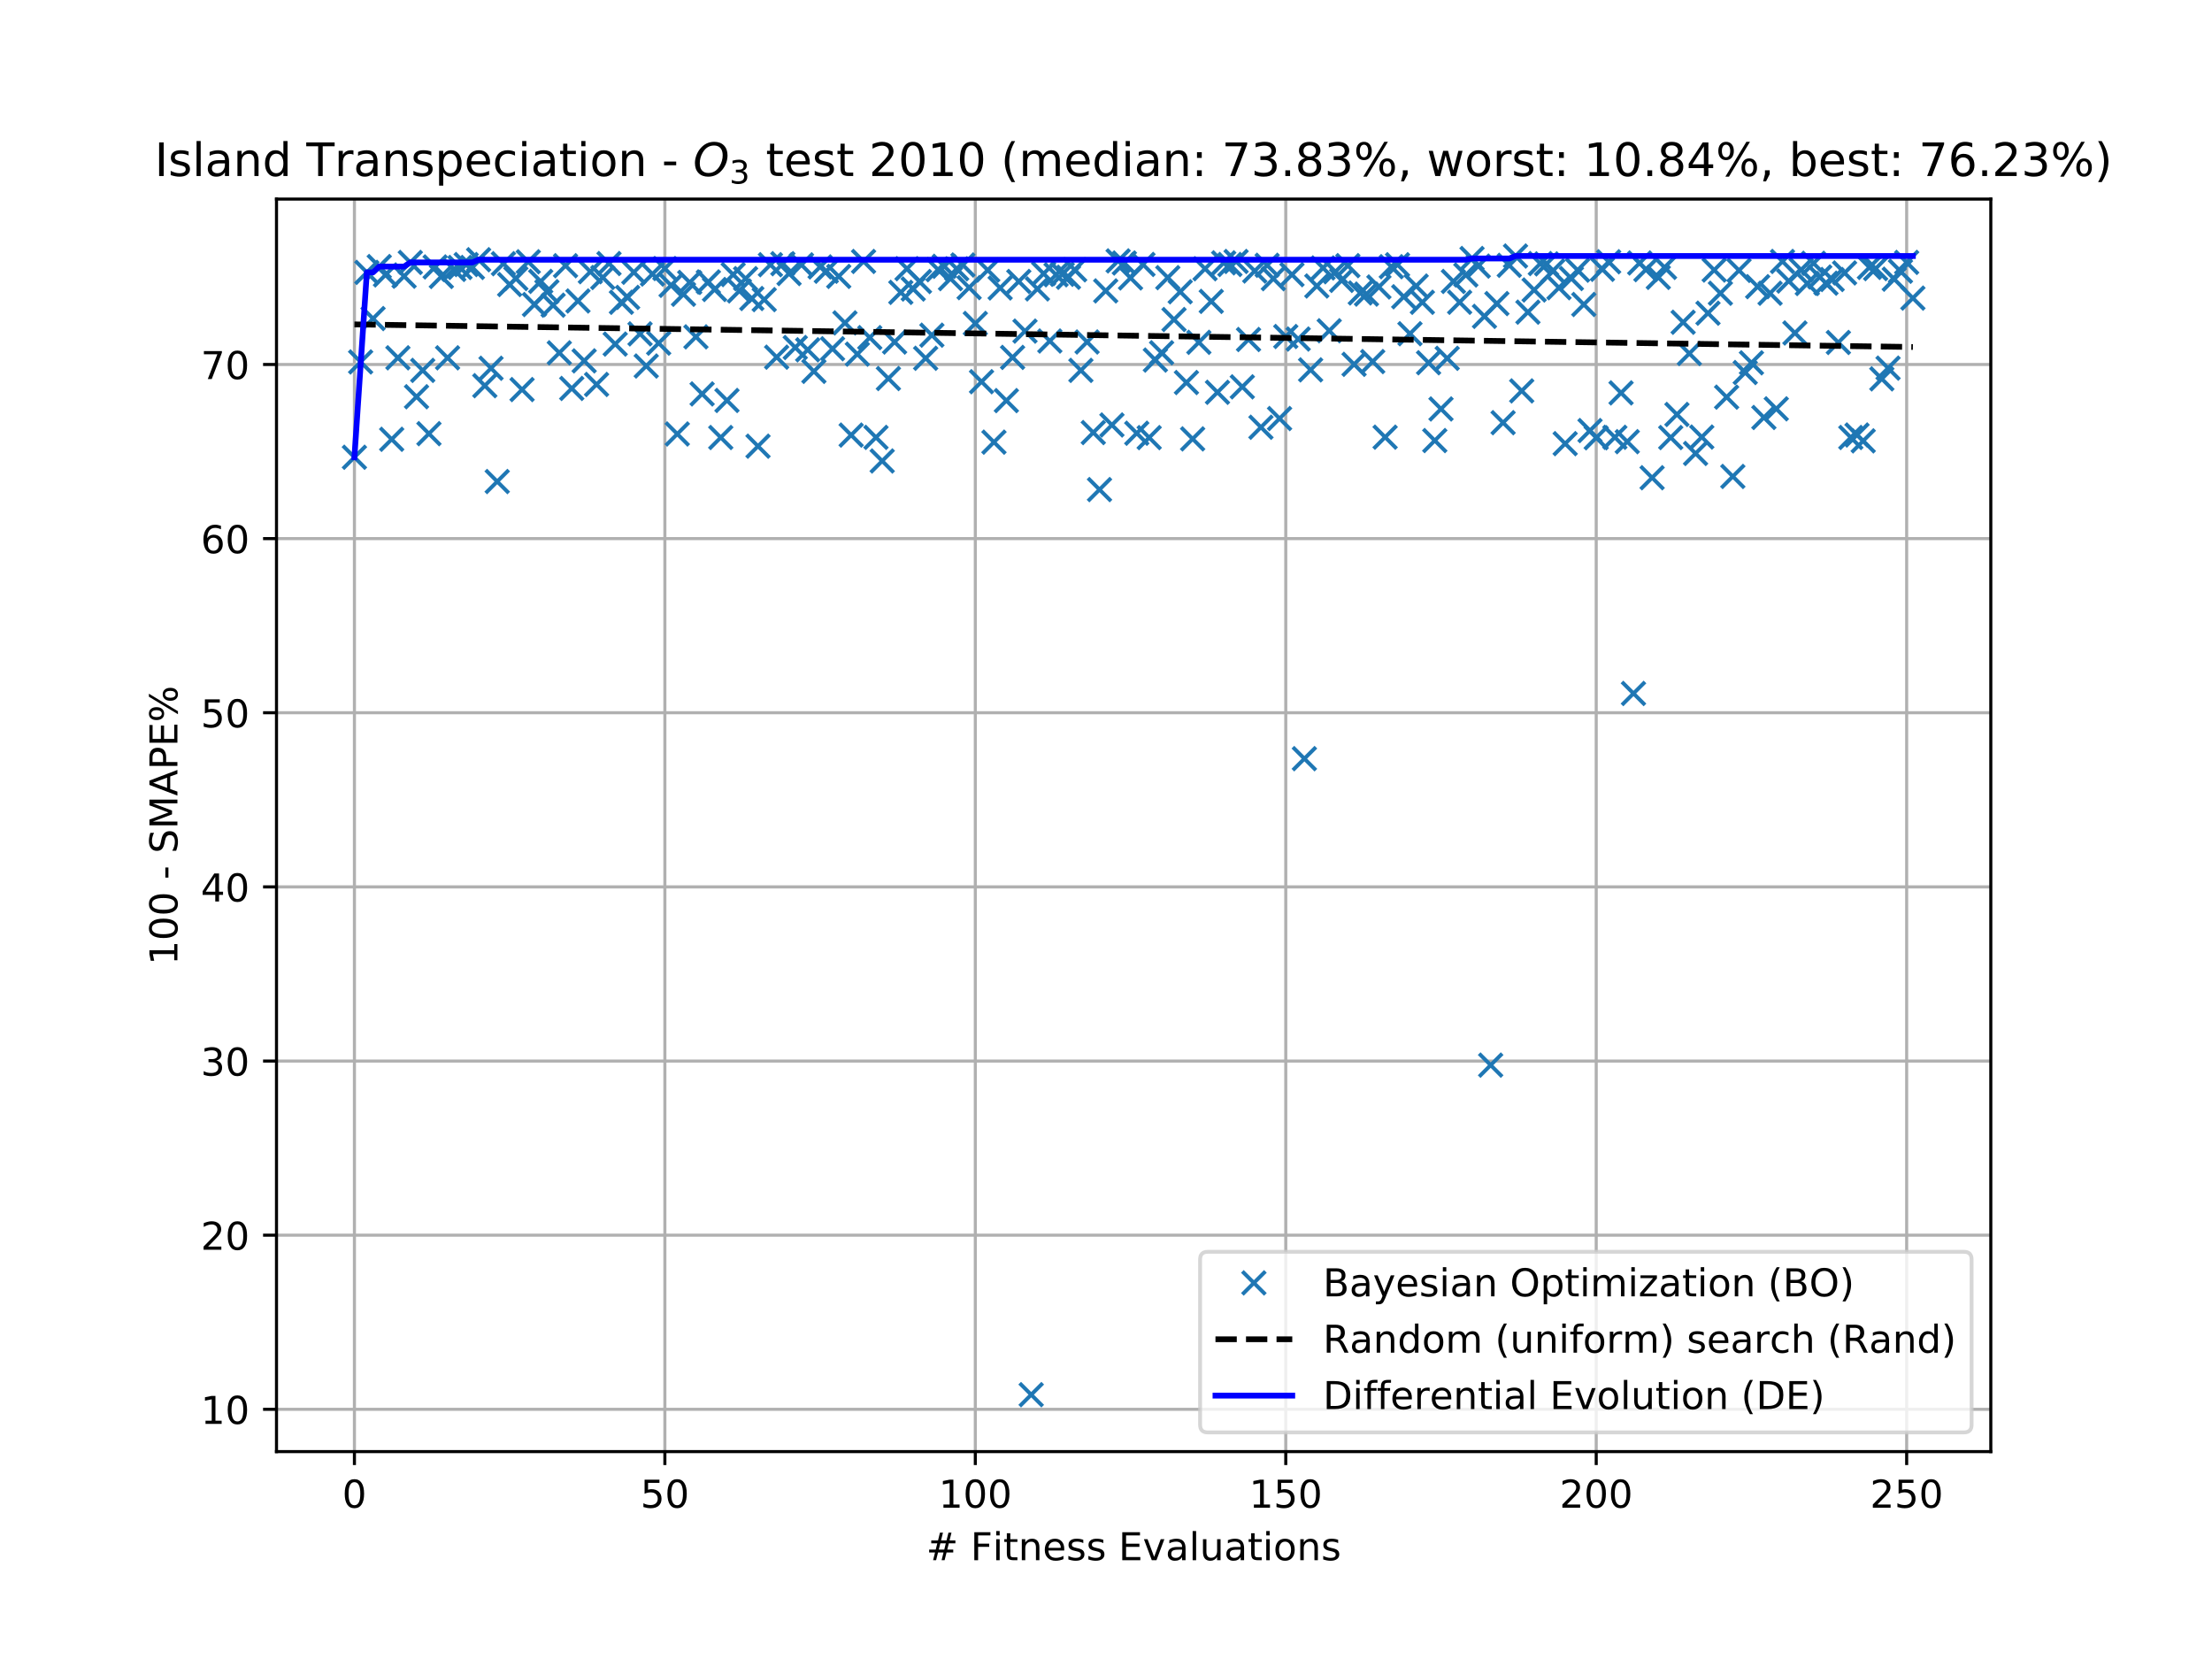 <?xml version="1.0" encoding="utf-8" standalone="no"?>
<!DOCTYPE svg PUBLIC "-//W3C//DTD SVG 1.1//EN"
  "http://www.w3.org/Graphics/SVG/1.1/DTD/svg11.dtd">
<!-- Created with matplotlib (https://matplotlib.org/) -->
<svg height="432pt" version="1.1" viewBox="0 0 576 432" width="576pt" xmlns="http://www.w3.org/2000/svg" xmlns:xlink="http://www.w3.org/1999/xlink">
 <defs>
  <style type="text/css">
*{stroke-linecap:butt;stroke-linejoin:round;white-space:pre;}
  </style>
 </defs>
 <g id="figure_1">
  <g id="patch_1">
   <path d="M 0 432 
L 576 432 
L 576 0 
L 0 0 
z
" style="fill:#ffffff;"/>
  </g>
  <g id="axes_1">
   <g id="patch_2">
    <path d="M 72 378 
L 518.4 378 
L 518.4 51.84 
L 72 51.84 
z
" style="fill:#ffffff;"/>
   </g>
   <g id="matplotlib.axis_1">
    <g id="xtick_1">
     <g id="line2d_1">
      <path clip-path="url(#p0531718914)" d="M 92.291 378 
L 92.291 51.84 
" style="fill:none;stroke:#b0b0b0;stroke-linecap:square;stroke-width:0.8;"/>
     </g>
     <g id="line2d_2">
      <defs>
       <path d="M 0 0 
L 0 3.5 
" id="m134b48f4d1" style="stroke:#000000;stroke-width:0.8;"/>
      </defs>
      <g>
       <use style="stroke:#000000;stroke-width:0.8;" x="92.291" xlink:href="#m134b48f4d1" y="378"/>
      </g>
     </g>
     <g id="text_1">
      <!-- 0 -->
      <defs>
       <path d="M 31.781 66.406 
Q 24.172 66.406 20.328 58.906 
Q 16.5 51.422 16.5 36.375 
Q 16.5 21.391 20.328 13.891 
Q 24.172 6.391 31.781 6.391 
Q 39.453 6.391 43.281 13.891 
Q 47.125 21.391 47.125 36.375 
Q 47.125 51.422 43.281 58.906 
Q 39.453 66.406 31.781 66.406 
z
M 31.781 74.219 
Q 44.047 74.219 50.516 64.516 
Q 56.984 54.828 56.984 36.375 
Q 56.984 17.969 50.516 8.266 
Q 44.047 -1.422 31.781 -1.422 
Q 19.531 -1.422 13.062 8.266 
Q 6.594 17.969 6.594 36.375 
Q 6.594 54.828 13.062 64.516 
Q 19.531 74.219 31.781 74.219 
z
" id="DejaVuSans-48"/>
      </defs>
      <g transform="translate(89.11 392.598)scale(0.1 -0.1)">
       <use xlink:href="#DejaVuSans-48"/>
      </g>
     </g>
    </g>
    <g id="xtick_2">
     <g id="line2d_3">
      <path clip-path="url(#p0531718914)" d="M 173.131 378 
L 173.131 51.84 
" style="fill:none;stroke:#b0b0b0;stroke-linecap:square;stroke-width:0.8;"/>
     </g>
     <g id="line2d_4">
      <g>
       <use style="stroke:#000000;stroke-width:0.8;" x="173.131" xlink:href="#m134b48f4d1" y="378"/>
      </g>
     </g>
     <g id="text_2">
      <!-- 50 -->
      <defs>
       <path d="M 10.797 72.906 
L 49.516 72.906 
L 49.516 64.594 
L 19.828 64.594 
L 19.828 46.734 
Q 21.969 47.469 24.109 47.828 
Q 26.266 48.188 28.422 48.188 
Q 40.625 48.188 47.75 41.5 
Q 54.891 34.812 54.891 23.391 
Q 54.891 11.625 47.562 5.094 
Q 40.234 -1.422 26.906 -1.422 
Q 22.312 -1.422 17.547 -0.641 
Q 12.797 0.141 7.719 1.703 
L 7.719 11.625 
Q 12.109 9.234 16.797 8.062 
Q 21.484 6.891 26.703 6.891 
Q 35.156 6.891 40.078 11.328 
Q 45.016 15.766 45.016 23.391 
Q 45.016 31 40.078 35.438 
Q 35.156 39.891 26.703 39.891 
Q 22.75 39.891 18.812 39.016 
Q 14.891 38.141 10.797 36.281 
z
" id="DejaVuSans-53"/>
      </defs>
      <g transform="translate(166.769 392.598)scale(0.1 -0.1)">
       <use xlink:href="#DejaVuSans-53"/>
       <use x="63.623" xlink:href="#DejaVuSans-48"/>
      </g>
     </g>
    </g>
    <g id="xtick_3">
     <g id="line2d_5">
      <path clip-path="url(#p0531718914)" d="M 253.971 378 
L 253.971 51.84 
" style="fill:none;stroke:#b0b0b0;stroke-linecap:square;stroke-width:0.8;"/>
     </g>
     <g id="line2d_6">
      <g>
       <use style="stroke:#000000;stroke-width:0.8;" x="253.971" xlink:href="#m134b48f4d1" y="378"/>
      </g>
     </g>
     <g id="text_3">
      <!-- 100 -->
      <defs>
       <path d="M 12.406 8.297 
L 28.516 8.297 
L 28.516 63.922 
L 10.984 60.406 
L 10.984 69.391 
L 28.422 72.906 
L 38.281 72.906 
L 38.281 8.297 
L 54.391 8.297 
L 54.391 0 
L 12.406 0 
z
" id="DejaVuSans-49"/>
      </defs>
      <g transform="translate(244.428 392.598)scale(0.1 -0.1)">
       <use xlink:href="#DejaVuSans-49"/>
       <use x="63.623" xlink:href="#DejaVuSans-48"/>
       <use x="127.246" xlink:href="#DejaVuSans-48"/>
      </g>
     </g>
    </g>
    <g id="xtick_4">
     <g id="line2d_7">
      <path clip-path="url(#p0531718914)" d="M 334.812 378 
L 334.812 51.84 
" style="fill:none;stroke:#b0b0b0;stroke-linecap:square;stroke-width:0.8;"/>
     </g>
     <g id="line2d_8">
      <g>
       <use style="stroke:#000000;stroke-width:0.8;" x="334.812" xlink:href="#m134b48f4d1" y="378"/>
      </g>
     </g>
     <g id="text_4">
      <!-- 150 -->
      <g transform="translate(325.268 392.598)scale(0.1 -0.1)">
       <use xlink:href="#DejaVuSans-49"/>
       <use x="63.623" xlink:href="#DejaVuSans-53"/>
       <use x="127.246" xlink:href="#DejaVuSans-48"/>
      </g>
     </g>
    </g>
    <g id="xtick_5">
     <g id="line2d_9">
      <path clip-path="url(#p0531718914)" d="M 415.652 378 
L 415.652 51.84 
" style="fill:none;stroke:#b0b0b0;stroke-linecap:square;stroke-width:0.8;"/>
     </g>
     <g id="line2d_10">
      <g>
       <use style="stroke:#000000;stroke-width:0.8;" x="415.652" xlink:href="#m134b48f4d1" y="378"/>
      </g>
     </g>
     <g id="text_5">
      <!-- 200 -->
      <defs>
       <path d="M 19.188 8.297 
L 53.609 8.297 
L 53.609 0 
L 7.328 0 
L 7.328 8.297 
Q 12.938 14.109 22.625 23.891 
Q 32.328 33.688 34.812 36.531 
Q 39.547 41.844 41.422 45.531 
Q 43.312 49.219 43.312 52.781 
Q 43.312 58.594 39.234 62.25 
Q 35.156 65.922 28.609 65.922 
Q 23.969 65.922 18.812 64.312 
Q 13.672 62.703 7.812 59.422 
L 7.812 69.391 
Q 13.766 71.781 18.938 73 
Q 24.125 74.219 28.422 74.219 
Q 39.75 74.219 46.484 68.547 
Q 53.219 62.891 53.219 53.422 
Q 53.219 48.922 51.531 44.891 
Q 49.859 40.875 45.406 35.406 
Q 44.188 33.984 37.641 27.219 
Q 31.109 20.453 19.188 8.297 
z
" id="DejaVuSans-50"/>
      </defs>
      <g transform="translate(406.108 392.598)scale(0.1 -0.1)">
       <use xlink:href="#DejaVuSans-50"/>
       <use x="63.623" xlink:href="#DejaVuSans-48"/>
       <use x="127.246" xlink:href="#DejaVuSans-48"/>
      </g>
     </g>
    </g>
    <g id="xtick_6">
     <g id="line2d_11">
      <path clip-path="url(#p0531718914)" d="M 496.492 378 
L 496.492 51.84 
" style="fill:none;stroke:#b0b0b0;stroke-linecap:square;stroke-width:0.8;"/>
     </g>
     <g id="line2d_12">
      <g>
       <use style="stroke:#000000;stroke-width:0.8;" x="496.492" xlink:href="#m134b48f4d1" y="378"/>
      </g>
     </g>
     <g id="text_6">
      <!-- 250 -->
      <g transform="translate(486.949 392.598)scale(0.1 -0.1)">
       <use xlink:href="#DejaVuSans-50"/>
       <use x="63.623" xlink:href="#DejaVuSans-53"/>
       <use x="127.246" xlink:href="#DejaVuSans-48"/>
      </g>
     </g>
    </g>
    <g id="text_7">
     <!-- # Fitness Evaluations -->
     <defs>
      <path d="M 51.125 44 
L 36.922 44 
L 32.812 27.688 
L 47.125 27.688 
z
M 43.797 71.781 
L 38.719 51.516 
L 52.984 51.516 
L 58.109 71.781 
L 65.922 71.781 
L 60.891 51.516 
L 76.125 51.516 
L 76.125 44 
L 58.984 44 
L 54.984 27.688 
L 70.516 27.688 
L 70.516 20.219 
L 53.078 20.219 
L 48 0 
L 40.188 0 
L 45.219 20.219 
L 30.906 20.219 
L 25.875 0 
L 18.016 0 
L 23.094 20.219 
L 7.719 20.219 
L 7.719 27.688 
L 24.906 27.688 
L 29 44 
L 13.281 44 
L 13.281 51.516 
L 30.906 51.516 
L 35.891 71.781 
z
" id="DejaVuSans-35"/>
      <path id="DejaVuSans-32"/>
      <path d="M 9.812 72.906 
L 51.703 72.906 
L 51.703 64.594 
L 19.672 64.594 
L 19.672 43.109 
L 48.578 43.109 
L 48.578 34.812 
L 19.672 34.812 
L 19.672 0 
L 9.812 0 
z
" id="DejaVuSans-70"/>
      <path d="M 9.422 54.688 
L 18.406 54.688 
L 18.406 0 
L 9.422 0 
z
M 9.422 75.984 
L 18.406 75.984 
L 18.406 64.594 
L 9.422 64.594 
z
" id="DejaVuSans-105"/>
      <path d="M 18.312 70.219 
L 18.312 54.688 
L 36.812 54.688 
L 36.812 47.703 
L 18.312 47.703 
L 18.312 18.016 
Q 18.312 11.328 20.141 9.422 
Q 21.969 7.516 27.594 7.516 
L 36.812 7.516 
L 36.812 0 
L 27.594 0 
Q 17.188 0 13.234 3.875 
Q 9.281 7.766 9.281 18.016 
L 9.281 47.703 
L 2.688 47.703 
L 2.688 54.688 
L 9.281 54.688 
L 9.281 70.219 
z
" id="DejaVuSans-116"/>
      <path d="M 54.891 33.016 
L 54.891 0 
L 45.906 0 
L 45.906 32.719 
Q 45.906 40.484 42.875 44.328 
Q 39.844 48.188 33.797 48.188 
Q 26.516 48.188 22.312 43.547 
Q 18.109 38.922 18.109 30.906 
L 18.109 0 
L 9.078 0 
L 9.078 54.688 
L 18.109 54.688 
L 18.109 46.188 
Q 21.344 51.125 25.703 53.562 
Q 30.078 56 35.797 56 
Q 45.219 56 50.047 50.172 
Q 54.891 44.344 54.891 33.016 
z
" id="DejaVuSans-110"/>
      <path d="M 56.203 29.594 
L 56.203 25.203 
L 14.891 25.203 
Q 15.484 15.922 20.484 11.062 
Q 25.484 6.203 34.422 6.203 
Q 39.594 6.203 44.453 7.469 
Q 49.312 8.734 54.109 11.281 
L 54.109 2.781 
Q 49.266 0.734 44.188 -0.344 
Q 39.109 -1.422 33.891 -1.422 
Q 20.797 -1.422 13.156 6.188 
Q 5.516 13.812 5.516 26.812 
Q 5.516 40.234 12.766 48.109 
Q 20.016 56 32.328 56 
Q 43.359 56 49.781 48.891 
Q 56.203 41.797 56.203 29.594 
z
M 47.219 32.234 
Q 47.125 39.594 43.094 43.984 
Q 39.062 48.391 32.422 48.391 
Q 24.906 48.391 20.391 44.141 
Q 15.875 39.891 15.188 32.172 
z
" id="DejaVuSans-101"/>
      <path d="M 44.281 53.078 
L 44.281 44.578 
Q 40.484 46.531 36.375 47.5 
Q 32.281 48.484 27.875 48.484 
Q 21.188 48.484 17.844 46.438 
Q 14.5 44.391 14.5 40.281 
Q 14.5 37.156 16.891 35.375 
Q 19.281 33.594 26.516 31.984 
L 29.594 31.297 
Q 39.156 29.25 43.188 25.516 
Q 47.219 21.781 47.219 15.094 
Q 47.219 7.469 41.188 3.016 
Q 35.156 -1.422 24.609 -1.422 
Q 20.219 -1.422 15.453 -0.562 
Q 10.688 0.297 5.422 2 
L 5.422 11.281 
Q 10.406 8.688 15.234 7.391 
Q 20.062 6.109 24.812 6.109 
Q 31.156 6.109 34.562 8.281 
Q 37.984 10.453 37.984 14.406 
Q 37.984 18.062 35.516 20.016 
Q 33.062 21.969 24.703 23.781 
L 21.578 24.516 
Q 13.234 26.266 9.516 29.906 
Q 5.812 33.547 5.812 39.891 
Q 5.812 47.609 11.281 51.797 
Q 16.75 56 26.812 56 
Q 31.781 56 36.172 55.266 
Q 40.578 54.547 44.281 53.078 
z
" id="DejaVuSans-115"/>
      <path d="M 9.812 72.906 
L 55.906 72.906 
L 55.906 64.594 
L 19.672 64.594 
L 19.672 43.016 
L 54.391 43.016 
L 54.391 34.719 
L 19.672 34.719 
L 19.672 8.297 
L 56.781 8.297 
L 56.781 0 
L 9.812 0 
z
" id="DejaVuSans-69"/>
      <path d="M 2.984 54.688 
L 12.5 54.688 
L 29.594 8.797 
L 46.688 54.688 
L 56.203 54.688 
L 35.688 0 
L 23.484 0 
z
" id="DejaVuSans-118"/>
      <path d="M 34.281 27.484 
Q 23.391 27.484 19.188 25 
Q 14.984 22.516 14.984 16.5 
Q 14.984 11.719 18.141 8.906 
Q 21.297 6.109 26.703 6.109 
Q 34.188 6.109 38.703 11.406 
Q 43.219 16.703 43.219 25.484 
L 43.219 27.484 
z
M 52.203 31.203 
L 52.203 0 
L 43.219 0 
L 43.219 8.297 
Q 40.141 3.328 35.547 0.953 
Q 30.953 -1.422 24.312 -1.422 
Q 15.922 -1.422 10.953 3.297 
Q 6 8.016 6 15.922 
Q 6 25.141 12.172 29.828 
Q 18.359 34.516 30.609 34.516 
L 43.219 34.516 
L 43.219 35.406 
Q 43.219 41.609 39.141 45 
Q 35.062 48.391 27.688 48.391 
Q 23 48.391 18.547 47.266 
Q 14.109 46.141 10.016 43.891 
L 10.016 52.203 
Q 14.938 54.109 19.578 55.047 
Q 24.219 56 28.609 56 
Q 40.484 56 46.344 49.844 
Q 52.203 43.703 52.203 31.203 
z
" id="DejaVuSans-97"/>
      <path d="M 9.422 75.984 
L 18.406 75.984 
L 18.406 0 
L 9.422 0 
z
" id="DejaVuSans-108"/>
      <path d="M 8.5 21.578 
L 8.5 54.688 
L 17.484 54.688 
L 17.484 21.922 
Q 17.484 14.156 20.5 10.266 
Q 23.531 6.391 29.594 6.391 
Q 36.859 6.391 41.078 11.031 
Q 45.312 15.672 45.312 23.688 
L 45.312 54.688 
L 54.297 54.688 
L 54.297 0 
L 45.312 0 
L 45.312 8.406 
Q 42.047 3.422 37.719 1 
Q 33.406 -1.422 27.688 -1.422 
Q 18.266 -1.422 13.375 4.438 
Q 8.5 10.297 8.5 21.578 
z
M 31.109 56 
z
" id="DejaVuSans-117"/>
      <path d="M 30.609 48.391 
Q 23.391 48.391 19.188 42.75 
Q 14.984 37.109 14.984 27.297 
Q 14.984 17.484 19.156 11.844 
Q 23.344 6.203 30.609 6.203 
Q 37.797 6.203 41.984 11.859 
Q 46.188 17.531 46.188 27.297 
Q 46.188 37.016 41.984 42.703 
Q 37.797 48.391 30.609 48.391 
z
M 30.609 56 
Q 42.328 56 49.016 48.375 
Q 55.719 40.766 55.719 27.297 
Q 55.719 13.875 49.016 6.219 
Q 42.328 -1.422 30.609 -1.422 
Q 18.844 -1.422 12.172 6.219 
Q 5.516 13.875 5.516 27.297 
Q 5.516 40.766 12.172 48.375 
Q 18.844 56 30.609 56 
z
" id="DejaVuSans-111"/>
     </defs>
     <g transform="translate(241.171 406.277)scale(0.1 -0.1)">
      <use xlink:href="#DejaVuSans-35"/>
      <use x="83.789" xlink:href="#DejaVuSans-32"/>
      <use x="115.576" xlink:href="#DejaVuSans-70"/>
      <use x="172.986" xlink:href="#DejaVuSans-105"/>
      <use x="200.77" xlink:href="#DejaVuSans-116"/>
      <use x="239.979" xlink:href="#DejaVuSans-110"/>
      <use x="303.357" xlink:href="#DejaVuSans-101"/>
      <use x="364.881" xlink:href="#DejaVuSans-115"/>
      <use x="416.98" xlink:href="#DejaVuSans-115"/>
      <use x="469.08" xlink:href="#DejaVuSans-32"/>
      <use x="500.867" xlink:href="#DejaVuSans-69"/>
      <use x="564.051" xlink:href="#DejaVuSans-118"/>
      <use x="623.23" xlink:href="#DejaVuSans-97"/>
      <use x="684.51" xlink:href="#DejaVuSans-108"/>
      <use x="712.293" xlink:href="#DejaVuSans-117"/>
      <use x="775.672" xlink:href="#DejaVuSans-97"/>
      <use x="836.951" xlink:href="#DejaVuSans-116"/>
      <use x="876.16" xlink:href="#DejaVuSans-105"/>
      <use x="903.943" xlink:href="#DejaVuSans-111"/>
      <use x="965.125" xlink:href="#DejaVuSans-110"/>
      <use x="1028.504" xlink:href="#DejaVuSans-115"/>
     </g>
    </g>
   </g>
   <g id="matplotlib.axis_2">
    <g id="ytick_1">
     <g id="line2d_13">
      <path clip-path="url(#p0531718914)" d="M 72 366.98 
L 518.4 366.98 
" style="fill:none;stroke:#b0b0b0;stroke-linecap:square;stroke-width:0.8;"/>
     </g>
     <g id="line2d_14">
      <defs>
       <path d="M 0 0 
L -3.5 0 
" id="me49ebfaeb8" style="stroke:#000000;stroke-width:0.8;"/>
      </defs>
      <g>
       <use style="stroke:#000000;stroke-width:0.8;" x="72" xlink:href="#me49ebfaeb8" y="366.98"/>
      </g>
     </g>
     <g id="text_8">
      <!-- 10 -->
      <g transform="translate(52.275 370.779)scale(0.1 -0.1)">
       <use xlink:href="#DejaVuSans-49"/>
       <use x="63.623" xlink:href="#DejaVuSans-48"/>
      </g>
     </g>
    </g>
    <g id="ytick_2">
     <g id="line2d_15">
      <path clip-path="url(#p0531718914)" d="M 72 321.635 
L 518.4 321.635 
" style="fill:none;stroke:#b0b0b0;stroke-linecap:square;stroke-width:0.8;"/>
     </g>
     <g id="line2d_16">
      <g>
       <use style="stroke:#000000;stroke-width:0.8;" x="72" xlink:href="#me49ebfaeb8" y="321.635"/>
      </g>
     </g>
     <g id="text_9">
      <!-- 20 -->
      <g transform="translate(52.275 325.434)scale(0.1 -0.1)">
       <use xlink:href="#DejaVuSans-50"/>
       <use x="63.623" xlink:href="#DejaVuSans-48"/>
      </g>
     </g>
    </g>
    <g id="ytick_3">
     <g id="line2d_17">
      <path clip-path="url(#p0531718914)" d="M 72 276.29 
L 518.4 276.29 
" style="fill:none;stroke:#b0b0b0;stroke-linecap:square;stroke-width:0.8;"/>
     </g>
     <g id="line2d_18">
      <g>
       <use style="stroke:#000000;stroke-width:0.8;" x="72" xlink:href="#me49ebfaeb8" y="276.29"/>
      </g>
     </g>
     <g id="text_10">
      <!-- 30 -->
      <defs>
       <path d="M 40.578 39.312 
Q 47.656 37.797 51.625 33 
Q 55.609 28.219 55.609 21.188 
Q 55.609 10.406 48.188 4.484 
Q 40.766 -1.422 27.094 -1.422 
Q 22.516 -1.422 17.656 -0.516 
Q 12.797 0.391 7.625 2.203 
L 7.625 11.719 
Q 11.719 9.328 16.594 8.109 
Q 21.484 6.891 26.812 6.891 
Q 36.078 6.891 40.938 10.547 
Q 45.797 14.203 45.797 21.188 
Q 45.797 27.641 41.281 31.266 
Q 36.766 34.906 28.719 34.906 
L 20.219 34.906 
L 20.219 43.016 
L 29.109 43.016 
Q 36.375 43.016 40.234 45.922 
Q 44.094 48.828 44.094 54.297 
Q 44.094 59.906 40.109 62.906 
Q 36.141 65.922 28.719 65.922 
Q 24.656 65.922 20.016 65.031 
Q 15.375 64.156 9.812 62.312 
L 9.812 71.094 
Q 15.438 72.656 20.344 73.438 
Q 25.25 74.219 29.594 74.219 
Q 40.828 74.219 47.359 69.109 
Q 53.906 64.016 53.906 55.328 
Q 53.906 49.266 50.438 45.094 
Q 46.969 40.922 40.578 39.312 
z
" id="DejaVuSans-51"/>
      </defs>
      <g transform="translate(52.275 280.089)scale(0.1 -0.1)">
       <use xlink:href="#DejaVuSans-51"/>
       <use x="63.623" xlink:href="#DejaVuSans-48"/>
      </g>
     </g>
    </g>
    <g id="ytick_4">
     <g id="line2d_19">
      <path clip-path="url(#p0531718914)" d="M 72 230.945 
L 518.4 230.945 
" style="fill:none;stroke:#b0b0b0;stroke-linecap:square;stroke-width:0.8;"/>
     </g>
     <g id="line2d_20">
      <g>
       <use style="stroke:#000000;stroke-width:0.8;" x="72" xlink:href="#me49ebfaeb8" y="230.945"/>
      </g>
     </g>
     <g id="text_11">
      <!-- 40 -->
      <defs>
       <path d="M 37.797 64.312 
L 12.891 25.391 
L 37.797 25.391 
z
M 35.203 72.906 
L 47.609 72.906 
L 47.609 25.391 
L 58.016 25.391 
L 58.016 17.188 
L 47.609 17.188 
L 47.609 0 
L 37.797 0 
L 37.797 17.188 
L 4.891 17.188 
L 4.891 26.703 
z
" id="DejaVuSans-52"/>
      </defs>
      <g transform="translate(52.275 234.744)scale(0.1 -0.1)">
       <use xlink:href="#DejaVuSans-52"/>
       <use x="63.623" xlink:href="#DejaVuSans-48"/>
      </g>
     </g>
    </g>
    <g id="ytick_5">
     <g id="line2d_21">
      <path clip-path="url(#p0531718914)" d="M 72 185.599 
L 518.4 185.599 
" style="fill:none;stroke:#b0b0b0;stroke-linecap:square;stroke-width:0.8;"/>
     </g>
     <g id="line2d_22">
      <g>
       <use style="stroke:#000000;stroke-width:0.8;" x="72" xlink:href="#me49ebfaeb8" y="185.599"/>
      </g>
     </g>
     <g id="text_12">
      <!-- 50 -->
      <g transform="translate(52.275 189.399)scale(0.1 -0.1)">
       <use xlink:href="#DejaVuSans-53"/>
       <use x="63.623" xlink:href="#DejaVuSans-48"/>
      </g>
     </g>
    </g>
    <g id="ytick_6">
     <g id="line2d_23">
      <path clip-path="url(#p0531718914)" d="M 72 140.254 
L 518.4 140.254 
" style="fill:none;stroke:#b0b0b0;stroke-linecap:square;stroke-width:0.8;"/>
     </g>
     <g id="line2d_24">
      <g>
       <use style="stroke:#000000;stroke-width:0.8;" x="72" xlink:href="#me49ebfaeb8" y="140.254"/>
      </g>
     </g>
     <g id="text_13">
      <!-- 60 -->
      <defs>
       <path d="M 33.016 40.375 
Q 26.375 40.375 22.484 35.828 
Q 18.609 31.297 18.609 23.391 
Q 18.609 15.531 22.484 10.953 
Q 26.375 6.391 33.016 6.391 
Q 39.656 6.391 43.531 10.953 
Q 47.406 15.531 47.406 23.391 
Q 47.406 31.297 43.531 35.828 
Q 39.656 40.375 33.016 40.375 
z
M 52.594 71.297 
L 52.594 62.312 
Q 48.875 64.062 45.094 64.984 
Q 41.312 65.922 37.594 65.922 
Q 27.828 65.922 22.672 59.328 
Q 17.531 52.734 16.797 39.406 
Q 19.672 43.656 24.016 45.922 
Q 28.375 48.188 33.594 48.188 
Q 44.578 48.188 50.953 41.516 
Q 57.328 34.859 57.328 23.391 
Q 57.328 12.156 50.688 5.359 
Q 44.047 -1.422 33.016 -1.422 
Q 20.359 -1.422 13.672 8.266 
Q 6.984 17.969 6.984 36.375 
Q 6.984 53.656 15.188 63.938 
Q 23.391 74.219 37.203 74.219 
Q 40.922 74.219 44.703 73.484 
Q 48.484 72.75 52.594 71.297 
z
" id="DejaVuSans-54"/>
      </defs>
      <g transform="translate(52.275 144.053)scale(0.1 -0.1)">
       <use xlink:href="#DejaVuSans-54"/>
       <use x="63.623" xlink:href="#DejaVuSans-48"/>
      </g>
     </g>
    </g>
    <g id="ytick_7">
     <g id="line2d_25">
      <path clip-path="url(#p0531718914)" d="M 72 94.909 
L 518.4 94.909 
" style="fill:none;stroke:#b0b0b0;stroke-linecap:square;stroke-width:0.8;"/>
     </g>
     <g id="line2d_26">
      <g>
       <use style="stroke:#000000;stroke-width:0.8;" x="72" xlink:href="#me49ebfaeb8" y="94.909"/>
      </g>
     </g>
     <g id="text_14">
      <!-- 70 -->
      <defs>
       <path d="M 8.203 72.906 
L 55.078 72.906 
L 55.078 68.703 
L 28.609 0 
L 18.312 0 
L 43.219 64.594 
L 8.203 64.594 
z
" id="DejaVuSans-55"/>
      </defs>
      <g transform="translate(52.275 98.708)scale(0.1 -0.1)">
       <use xlink:href="#DejaVuSans-55"/>
       <use x="63.623" xlink:href="#DejaVuSans-48"/>
      </g>
     </g>
    </g>
    <g id="text_15">
     <!-- 100 - SMAPE% -->
     <defs>
      <path d="M 4.891 31.391 
L 31.203 31.391 
L 31.203 23.391 
L 4.891 23.391 
z
" id="DejaVuSans-45"/>
      <path d="M 53.516 70.516 
L 53.516 60.891 
Q 47.906 63.578 42.922 64.891 
Q 37.938 66.219 33.297 66.219 
Q 25.25 66.219 20.875 63.094 
Q 16.5 59.969 16.5 54.203 
Q 16.5 49.359 19.406 46.891 
Q 22.312 44.438 30.422 42.922 
L 36.375 41.703 
Q 47.406 39.594 52.656 34.297 
Q 57.906 29 57.906 20.125 
Q 57.906 9.516 50.797 4.047 
Q 43.703 -1.422 29.984 -1.422 
Q 24.812 -1.422 18.969 -0.25 
Q 13.141 0.922 6.891 3.219 
L 6.891 13.375 
Q 12.891 10.016 18.656 8.297 
Q 24.422 6.594 29.984 6.594 
Q 38.422 6.594 43.016 9.906 
Q 47.609 13.234 47.609 19.391 
Q 47.609 24.75 44.312 27.781 
Q 41.016 30.812 33.5 32.328 
L 27.484 33.5 
Q 16.453 35.688 11.516 40.375 
Q 6.594 45.062 6.594 53.422 
Q 6.594 63.094 13.406 68.656 
Q 20.219 74.219 32.172 74.219 
Q 37.312 74.219 42.625 73.281 
Q 47.953 72.359 53.516 70.516 
z
" id="DejaVuSans-83"/>
      <path d="M 9.812 72.906 
L 24.516 72.906 
L 43.109 23.297 
L 61.812 72.906 
L 76.516 72.906 
L 76.516 0 
L 66.891 0 
L 66.891 64.016 
L 48.094 14.016 
L 38.188 14.016 
L 19.391 64.016 
L 19.391 0 
L 9.812 0 
z
" id="DejaVuSans-77"/>
      <path d="M 34.188 63.188 
L 20.797 26.906 
L 47.609 26.906 
z
M 28.609 72.906 
L 39.797 72.906 
L 67.578 0 
L 57.328 0 
L 50.688 18.703 
L 17.828 18.703 
L 11.188 0 
L 0.781 0 
z
" id="DejaVuSans-65"/>
      <path d="M 19.672 64.797 
L 19.672 37.406 
L 32.078 37.406 
Q 38.969 37.406 42.719 40.969 
Q 46.484 44.531 46.484 51.125 
Q 46.484 57.672 42.719 61.234 
Q 38.969 64.797 32.078 64.797 
z
M 9.812 72.906 
L 32.078 72.906 
Q 44.344 72.906 50.609 67.359 
Q 56.891 61.812 56.891 51.125 
Q 56.891 40.328 50.609 34.812 
Q 44.344 29.297 32.078 29.297 
L 19.672 29.297 
L 19.672 0 
L 9.812 0 
z
" id="DejaVuSans-80"/>
      <path d="M 72.703 32.078 
Q 68.453 32.078 66.031 28.469 
Q 63.625 24.859 63.625 18.406 
Q 63.625 12.062 66.031 8.422 
Q 68.453 4.781 72.703 4.781 
Q 76.859 4.781 79.266 8.422 
Q 81.688 12.062 81.688 18.406 
Q 81.688 24.812 79.266 28.438 
Q 76.859 32.078 72.703 32.078 
z
M 72.703 38.281 
Q 80.422 38.281 84.953 32.906 
Q 89.5 27.547 89.5 18.406 
Q 89.5 9.281 84.938 3.922 
Q 80.375 -1.422 72.703 -1.422 
Q 64.891 -1.422 60.344 3.922 
Q 55.812 9.281 55.812 18.406 
Q 55.812 27.594 60.375 32.938 
Q 64.938 38.281 72.703 38.281 
z
M 22.312 68.016 
Q 18.109 68.016 15.688 64.375 
Q 13.281 60.75 13.281 54.391 
Q 13.281 47.953 15.672 44.328 
Q 18.062 40.719 22.312 40.719 
Q 26.562 40.719 28.969 44.328 
Q 31.391 47.953 31.391 54.391 
Q 31.391 60.688 28.953 64.344 
Q 26.516 68.016 22.312 68.016 
z
M 66.406 74.219 
L 74.219 74.219 
L 28.609 -1.422 
L 20.797 -1.422 
z
M 22.312 74.219 
Q 30.031 74.219 34.609 68.875 
Q 39.203 63.531 39.203 54.391 
Q 39.203 45.172 34.641 39.844 
Q 30.078 34.516 22.312 34.516 
Q 14.547 34.516 10.031 39.859 
Q 5.516 45.219 5.516 54.391 
Q 5.516 63.484 10.047 68.844 
Q 14.594 74.219 22.312 74.219 
z
" id="DejaVuSans-37"/>
     </defs>
     <g transform="translate(46.195 251.279)rotate(-90)scale(0.1 -0.1)">
      <use xlink:href="#DejaVuSans-49"/>
      <use x="63.623" xlink:href="#DejaVuSans-48"/>
      <use x="127.246" xlink:href="#DejaVuSans-48"/>
      <use x="190.869" xlink:href="#DejaVuSans-32"/>
      <use x="222.656" xlink:href="#DejaVuSans-45"/>
      <use x="258.74" xlink:href="#DejaVuSans-32"/>
      <use x="290.527" xlink:href="#DejaVuSans-83"/>
      <use x="354.004" xlink:href="#DejaVuSans-77"/>
      <use x="440.283" xlink:href="#DejaVuSans-65"/>
      <use x="508.691" xlink:href="#DejaVuSans-80"/>
      <use x="568.994" xlink:href="#DejaVuSans-69"/>
      <use x="632.178" xlink:href="#DejaVuSans-37"/>
     </g>
    </g>
   </g>
   <g id="line2d_27">
    <defs>
     <path d="M -3 3 
L 3 -3 
M -3 -3 
L 3 3 
" id="me63be9b282" style="stroke:#1f77b4;"/>
    </defs>
    <g clip-path="url(#p0531718914)">
     <use style="fill:#1f77b4;stroke:#1f77b4;" x="92.291" xlink:href="#me63be9b282" y="119.068"/>
     <use style="fill:#1f77b4;stroke:#1f77b4;" x="93.908" xlink:href="#me63be9b282" y="94.249"/>
     <use style="fill:#1f77b4;stroke:#1f77b4;" x="95.525" xlink:href="#me63be9b282" y="70.925"/>
     <use style="fill:#1f77b4;stroke:#1f77b4;" x="97.141" xlink:href="#me63be9b282" y="82.956"/>
     <use style="fill:#1f77b4;stroke:#1f77b4;" x="98.758" xlink:href="#me63be9b282" y="69.407"/>
     <use style="fill:#1f77b4;stroke:#1f77b4;" x="100.375" xlink:href="#me63be9b282" y="71.588"/>
     <use style="fill:#1f77b4;stroke:#1f77b4;" x="101.992" xlink:href="#me63be9b282" y="114.389"/>
     <use style="fill:#1f77b4;stroke:#1f77b4;" x="103.609" xlink:href="#me63be9b282" y="93.173"/>
     <use style="fill:#1f77b4;stroke:#1f77b4;" x="105.225" xlink:href="#me63be9b282" y="71.923"/>
     <use style="fill:#1f77b4;stroke:#1f77b4;" x="106.842" xlink:href="#me63be9b282" y="68.34"/>
     <use style="fill:#1f77b4;stroke:#1f77b4;" x="108.459" xlink:href="#me63be9b282" y="103.311"/>
     <use style="fill:#1f77b4;stroke:#1f77b4;" x="110.076" xlink:href="#me63be9b282" y="96.448"/>
     <use style="fill:#1f77b4;stroke:#1f77b4;" x="111.693" xlink:href="#me63be9b282" y="112.925"/>
     <use style="fill:#1f77b4;stroke:#1f77b4;" x="113.309" xlink:href="#me63be9b282" y="69.508"/>
     <use style="fill:#1f77b4;stroke:#1f77b4;" x="114.926" xlink:href="#me63be9b282" y="71.995"/>
     <use style="fill:#1f77b4;stroke:#1f77b4;" x="116.543" xlink:href="#me63be9b282" y="93.174"/>
     <use style="fill:#1f77b4;stroke:#1f77b4;" x="118.16" xlink:href="#me63be9b282" y="70.159"/>
     <use style="fill:#1f77b4;stroke:#1f77b4;" x="119.777" xlink:href="#me63be9b282" y="69.644"/>
     <use style="fill:#1f77b4;stroke:#1f77b4;" x="121.393" xlink:href="#me63be9b282" y="68.887"/>
     <use style="fill:#1f77b4;stroke:#1f77b4;" x="123.01" xlink:href="#me63be9b282" y="69.64"/>
     <use style="fill:#1f77b4;stroke:#1f77b4;" x="124.627" xlink:href="#me63be9b282" y="67.628"/>
     <use style="fill:#1f77b4;stroke:#1f77b4;" x="126.244" xlink:href="#me63be9b282" y="100.433"/>
     <use style="fill:#1f77b4;stroke:#1f77b4;" x="127.861" xlink:href="#me63be9b282" y="95.892"/>
     <use style="fill:#1f77b4;stroke:#1f77b4;" x="129.477" xlink:href="#me63be9b282" y="125.388"/>
     <use style="fill:#1f77b4;stroke:#1f77b4;" x="131.094" xlink:href="#me63be9b282" y="68.665"/>
     <use style="fill:#1f77b4;stroke:#1f77b4;" x="132.711" xlink:href="#me63be9b282" y="74.094"/>
     <use style="fill:#1f77b4;stroke:#1f77b4;" x="134.328" xlink:href="#me63be9b282" y="72.534"/>
     <use style="fill:#1f77b4;stroke:#1f77b4;" x="135.945" xlink:href="#me63be9b282" y="101.441"/>
     <use style="fill:#1f77b4;stroke:#1f77b4;" x="137.561" xlink:href="#me63be9b282" y="68.166"/>
     <use style="fill:#1f77b4;stroke:#1f77b4;" x="139.178" xlink:href="#me63be9b282" y="79.297"/>
     <use style="fill:#1f77b4;stroke:#1f77b4;" x="140.795" xlink:href="#me63be9b282" y="73.269"/>
     <use style="fill:#1f77b4;stroke:#1f77b4;" x="142.412" xlink:href="#me63be9b282" y="75.953"/>
     <use style="fill:#1f77b4;stroke:#1f77b4;" x="144.029" xlink:href="#me63be9b282" y="79.472"/>
     <use style="fill:#1f77b4;stroke:#1f77b4;" x="145.645" xlink:href="#me63be9b282" y="91.872"/>
     <use style="fill:#1f77b4;stroke:#1f77b4;" x="147.262" xlink:href="#me63be9b282" y="69.184"/>
     <use style="fill:#1f77b4;stroke:#1f77b4;" x="148.879" xlink:href="#me63be9b282" y="101.149"/>
     <use style="fill:#1f77b4;stroke:#1f77b4;" x="150.496" xlink:href="#me63be9b282" y="78.372"/>
     <use style="fill:#1f77b4;stroke:#1f77b4;" x="152.113" xlink:href="#me63be9b282" y="93.968"/>
     <use style="fill:#1f77b4;stroke:#1f77b4;" x="153.73" xlink:href="#me63be9b282" y="70.75"/>
     <use style="fill:#1f77b4;stroke:#1f77b4;" x="155.346" xlink:href="#me63be9b282" y="100.108"/>
     <use style="fill:#1f77b4;stroke:#1f77b4;" x="156.963" xlink:href="#me63be9b282" y="72.257"/>
     <use style="fill:#1f77b4;stroke:#1f77b4;" x="158.58" xlink:href="#me63be9b282" y="68.624"/>
     <use style="fill:#1f77b4;stroke:#1f77b4;" x="160.197" xlink:href="#me63be9b282" y="89.594"/>
     <use style="fill:#1f77b4;stroke:#1f77b4;" x="161.814" xlink:href="#me63be9b282" y="78.712"/>
     <use style="fill:#1f77b4;stroke:#1f77b4;" x="163.43" xlink:href="#me63be9b282" y="77.44"/>
     <use style="fill:#1f77b4;stroke:#1f77b4;" x="165.047" xlink:href="#me63be9b282" y="70.899"/>
     <use style="fill:#1f77b4;stroke:#1f77b4;" x="166.664" xlink:href="#me63be9b282" y="86.938"/>
     <use style="fill:#1f77b4;stroke:#1f77b4;" x="168.281" xlink:href="#me63be9b282" y="95.305"/>
     <use style="fill:#1f77b4;stroke:#1f77b4;" x="169.898" xlink:href="#me63be9b282" y="71.357"/>
     <use style="fill:#1f77b4;stroke:#1f77b4;" x="171.514" xlink:href="#me63be9b282" y="89.351"/>
     <use style="fill:#1f77b4;stroke:#1f77b4;" x="173.131" xlink:href="#me63be9b282" y="69.923"/>
     <use style="fill:#1f77b4;stroke:#1f77b4;" x="174.748" xlink:href="#me63be9b282" y="74.3"/>
     <use style="fill:#1f77b4;stroke:#1f77b4;" x="176.365" xlink:href="#me63be9b282" y="113.007"/>
     <use style="fill:#1f77b4;stroke:#1f77b4;" x="177.982" xlink:href="#me63be9b282" y="76.626"/>
     <use style="fill:#1f77b4;stroke:#1f77b4;" x="179.598" xlink:href="#me63be9b282" y="73.541"/>
     <use style="fill:#1f77b4;stroke:#1f77b4;" x="181.215" xlink:href="#me63be9b282" y="87.711"/>
     <use style="fill:#1f77b4;stroke:#1f77b4;" x="182.832" xlink:href="#me63be9b282" y="102.576"/>
     <use style="fill:#1f77b4;stroke:#1f77b4;" x="184.449" xlink:href="#me63be9b282" y="73.406"/>
     <use style="fill:#1f77b4;stroke:#1f77b4;" x="186.066" xlink:href="#me63be9b282" y="75.385"/>
     <use style="fill:#1f77b4;stroke:#1f77b4;" x="187.682" xlink:href="#me63be9b282" y="113.923"/>
     <use style="fill:#1f77b4;stroke:#1f77b4;" x="189.299" xlink:href="#me63be9b282" y="104.278"/>
     <use style="fill:#1f77b4;stroke:#1f77b4;" x="190.916" xlink:href="#me63be9b282" y="71.501"/>
     <use style="fill:#1f77b4;stroke:#1f77b4;" x="192.533" xlink:href="#me63be9b282" y="75.751"/>
     <use style="fill:#1f77b4;stroke:#1f77b4;" x="194.15" xlink:href="#me63be9b282" y="72.552"/>
     <use style="fill:#1f77b4;stroke:#1f77b4;" x="195.766" xlink:href="#me63be9b282" y="77.73"/>
     <use style="fill:#1f77b4;stroke:#1f77b4;" x="197.383" xlink:href="#me63be9b282" y="116.187"/>
     <use style="fill:#1f77b4;stroke:#1f77b4;" x="199" xlink:href="#me63be9b282" y="78.017"/>
     <use style="fill:#1f77b4;stroke:#1f77b4;" x="200.617" xlink:href="#me63be9b282" y="68.928"/>
     <use style="fill:#1f77b4;stroke:#1f77b4;" x="202.234" xlink:href="#me63be9b282" y="93.007"/>
     <use style="fill:#1f77b4;stroke:#1f77b4;" x="203.85" xlink:href="#me63be9b282" y="68.665"/>
     <use style="fill:#1f77b4;stroke:#1f77b4;" x="205.467" xlink:href="#me63be9b282" y="71.234"/>
     <use style="fill:#1f77b4;stroke:#1f77b4;" x="207.084" xlink:href="#me63be9b282" y="90.494"/>
     <use style="fill:#1f77b4;stroke:#1f77b4;" x="208.701" xlink:href="#me63be9b282" y="68.964"/>
     <use style="fill:#1f77b4;stroke:#1f77b4;" x="210.318" xlink:href="#me63be9b282" y="91.088"/>
     <use style="fill:#1f77b4;stroke:#1f77b4;" x="211.935" xlink:href="#me63be9b282" y="96.702"/>
     <use style="fill:#1f77b4;stroke:#1f77b4;" x="213.551" xlink:href="#me63be9b282" y="69.503"/>
     <use style="fill:#1f77b4;stroke:#1f77b4;" x="215.168" xlink:href="#me63be9b282" y="70.628"/>
     <use style="fill:#1f77b4;stroke:#1f77b4;" x="216.785" xlink:href="#me63be9b282" y="90.812"/>
     <use style="fill:#1f77b4;stroke:#1f77b4;" x="218.402" xlink:href="#me63be9b282" y="71.976"/>
     <use style="fill:#1f77b4;stroke:#1f77b4;" x="220.019" xlink:href="#me63be9b282" y="84.08"/>
     <use style="fill:#1f77b4;stroke:#1f77b4;" x="221.635" xlink:href="#me63be9b282" y="113.293"/>
     <use style="fill:#1f77b4;stroke:#1f77b4;" x="223.252" xlink:href="#me63be9b282" y="92.215"/>
     <use style="fill:#1f77b4;stroke:#1f77b4;" x="224.869" xlink:href="#me63be9b282" y="68.079"/>
     <use style="fill:#1f77b4;stroke:#1f77b4;" x="226.486" xlink:href="#me63be9b282" y="87.915"/>
     <use style="fill:#1f77b4;stroke:#1f77b4;" x="228.103" xlink:href="#me63be9b282" y="113.891"/>
     <use style="fill:#1f77b4;stroke:#1f77b4;" x="229.719" xlink:href="#me63be9b282" y="120.039"/>
     <use style="fill:#1f77b4;stroke:#1f77b4;" x="231.336" xlink:href="#me63be9b282" y="98.57"/>
     <use style="fill:#1f77b4;stroke:#1f77b4;" x="232.953" xlink:href="#me63be9b282" y="89.063"/>
     <use style="fill:#1f77b4;stroke:#1f77b4;" x="234.57" xlink:href="#me63be9b282" y="76.132"/>
     <use style="fill:#1f77b4;stroke:#1f77b4;" x="236.187" xlink:href="#me63be9b282" y="69.963"/>
     <use style="fill:#1f77b4;stroke:#1f77b4;" x="237.803" xlink:href="#me63be9b282" y="75.263"/>
     <use style="fill:#1f77b4;stroke:#1f77b4;" x="239.42" xlink:href="#me63be9b282" y="73.31"/>
     <use style="fill:#1f77b4;stroke:#1f77b4;" x="241.037" xlink:href="#me63be9b282" y="93.293"/>
     <use style="fill:#1f77b4;stroke:#1f77b4;" x="242.654" xlink:href="#me63be9b282" y="87.278"/>
     <use style="fill:#1f77b4;stroke:#1f77b4;" x="244.271" xlink:href="#me63be9b282" y="70.225"/>
     <use style="fill:#1f77b4;stroke:#1f77b4;" x="245.887" xlink:href="#me63be9b282" y="69.347"/>
     <use style="fill:#1f77b4;stroke:#1f77b4;" x="247.504" xlink:href="#me63be9b282" y="72.554"/>
     <use style="fill:#1f77b4;stroke:#1f77b4;" x="249.121" xlink:href="#me63be9b282" y="69.99"/>
     <use style="fill:#1f77b4;stroke:#1f77b4;" x="250.738" xlink:href="#me63be9b282" y="69"/>
     <use style="fill:#1f77b4;stroke:#1f77b4;" x="252.355" xlink:href="#me63be9b282" y="74.897"/>
     <use style="fill:#1f77b4;stroke:#1f77b4;" x="253.971" xlink:href="#me63be9b282" y="84.221"/>
     <use style="fill:#1f77b4;stroke:#1f77b4;" x="255.588" xlink:href="#me63be9b282" y="99.397"/>
     <use style="fill:#1f77b4;stroke:#1f77b4;" x="257.205" xlink:href="#me63be9b282" y="70.343"/>
     <use style="fill:#1f77b4;stroke:#1f77b4;" x="258.822" xlink:href="#me63be9b282" y="115.132"/>
     <use style="fill:#1f77b4;stroke:#1f77b4;" x="260.439" xlink:href="#me63be9b282" y="74.983"/>
     <use style="fill:#1f77b4;stroke:#1f77b4;" x="262.055" xlink:href="#me63be9b282" y="104.313"/>
     <use style="fill:#1f77b4;stroke:#1f77b4;" x="263.672" xlink:href="#me63be9b282" y="93.066"/>
     <use style="fill:#1f77b4;stroke:#1f77b4;" x="265.289" xlink:href="#me63be9b282" y="73.288"/>
     <use style="fill:#1f77b4;stroke:#1f77b4;" x="266.906" xlink:href="#me63be9b282" y="86.222"/>
     <use style="fill:#1f77b4;stroke:#1f77b4;" x="268.523" xlink:href="#me63be9b282" y="363.175"/>
     <use style="fill:#1f77b4;stroke:#1f77b4;" x="270.14" xlink:href="#me63be9b282" y="75.225"/>
     <use style="fill:#1f77b4;stroke:#1f77b4;" x="271.756" xlink:href="#me63be9b282" y="71.26"/>
     <use style="fill:#1f77b4;stroke:#1f77b4;" x="273.373" xlink:href="#me63be9b282" y="88.798"/>
     <use style="fill:#1f77b4;stroke:#1f77b4;" x="274.99" xlink:href="#me63be9b282" y="71.547"/>
     <use style="fill:#1f77b4;stroke:#1f77b4;" x="276.607" xlink:href="#me63be9b282" y="71.431"/>
     <use style="fill:#1f77b4;stroke:#1f77b4;" x="278.224" xlink:href="#me63be9b282" y="72.2"/>
     <use style="fill:#1f77b4;stroke:#1f77b4;" x="279.84" xlink:href="#me63be9b282" y="70.258"/>
     <use style="fill:#1f77b4;stroke:#1f77b4;" x="281.457" xlink:href="#me63be9b282" y="96.447"/>
     <use style="fill:#1f77b4;stroke:#1f77b4;" x="283.074" xlink:href="#me63be9b282" y="89.048"/>
     <use style="fill:#1f77b4;stroke:#1f77b4;" x="284.691" xlink:href="#me63be9b282" y="112.636"/>
     <use style="fill:#1f77b4;stroke:#1f77b4;" x="286.308" xlink:href="#me63be9b282" y="127.486"/>
     <use style="fill:#1f77b4;stroke:#1f77b4;" x="287.924" xlink:href="#me63be9b282" y="75.743"/>
     <use style="fill:#1f77b4;stroke:#1f77b4;" x="289.541" xlink:href="#me63be9b282" y="110.663"/>
     <use style="fill:#1f77b4;stroke:#1f77b4;" x="291.158" xlink:href="#me63be9b282" y="67.931"/>
     <use style="fill:#1f77b4;stroke:#1f77b4;" x="292.775" xlink:href="#me63be9b282" y="68.482"/>
     <use style="fill:#1f77b4;stroke:#1f77b4;" x="294.392" xlink:href="#me63be9b282" y="72.374"/>
     <use style="fill:#1f77b4;stroke:#1f77b4;" x="296.008" xlink:href="#me63be9b282" y="112.81"/>
     <use style="fill:#1f77b4;stroke:#1f77b4;" x="297.625" xlink:href="#me63be9b282" y="68.861"/>
     <use style="fill:#1f77b4;stroke:#1f77b4;" x="299.242" xlink:href="#me63be9b282" y="113.952"/>
     <use style="fill:#1f77b4;stroke:#1f77b4;" x="300.859" xlink:href="#me63be9b282" y="93.76"/>
     <use style="fill:#1f77b4;stroke:#1f77b4;" x="302.476" xlink:href="#me63be9b282" y="91.853"/>
     <use style="fill:#1f77b4;stroke:#1f77b4;" x="304.092" xlink:href="#me63be9b282" y="72.3"/>
     <use style="fill:#1f77b4;stroke:#1f77b4;" x="305.709" xlink:href="#me63be9b282" y="83.206"/>
     <use style="fill:#1f77b4;stroke:#1f77b4;" x="307.326" xlink:href="#me63be9b282" y="75.982"/>
     <use style="fill:#1f77b4;stroke:#1f77b4;" x="308.943" xlink:href="#me63be9b282" y="99.607"/>
     <use style="fill:#1f77b4;stroke:#1f77b4;" x="310.56" xlink:href="#me63be9b282" y="114.284"/>
     <use style="fill:#1f77b4;stroke:#1f77b4;" x="312.176" xlink:href="#me63be9b282" y="89.141"/>
     <use style="fill:#1f77b4;stroke:#1f77b4;" x="313.793" xlink:href="#me63be9b282" y="69.981"/>
     <use style="fill:#1f77b4;stroke:#1f77b4;" x="315.41" xlink:href="#me63be9b282" y="78.478"/>
     <use style="fill:#1f77b4;stroke:#1f77b4;" x="317.027" xlink:href="#me63be9b282" y="102.151"/>
     <use style="fill:#1f77b4;stroke:#1f77b4;" x="318.644" xlink:href="#me63be9b282" y="68.445"/>
     <use style="fill:#1f77b4;stroke:#1f77b4;" x="320.26" xlink:href="#me63be9b282" y="68.875"/>
     <use style="fill:#1f77b4;stroke:#1f77b4;" x="321.877" xlink:href="#me63be9b282" y="68.083"/>
     <use style="fill:#1f77b4;stroke:#1f77b4;" x="323.494" xlink:href="#me63be9b282" y="100.734"/>
     <use style="fill:#1f77b4;stroke:#1f77b4;" x="325.111" xlink:href="#me63be9b282" y="88.405"/>
     <use style="fill:#1f77b4;stroke:#1f77b4;" x="326.728" xlink:href="#me63be9b282" y="70.566"/>
     <use style="fill:#1f77b4;stroke:#1f77b4;" x="328.345" xlink:href="#me63be9b282" y="111.255"/>
     <use style="fill:#1f77b4;stroke:#1f77b4;" x="329.961" xlink:href="#me63be9b282" y="69.08"/>
     <use style="fill:#1f77b4;stroke:#1f77b4;" x="331.578" xlink:href="#me63be9b282" y="72.567"/>
     <use style="fill:#1f77b4;stroke:#1f77b4;" x="333.195" xlink:href="#me63be9b282" y="108.987"/>
     <use style="fill:#1f77b4;stroke:#1f77b4;" x="334.812" xlink:href="#me63be9b282" y="87.623"/>
     <use style="fill:#1f77b4;stroke:#1f77b4;" x="336.429" xlink:href="#me63be9b282" y="71.52"/>
     <use style="fill:#1f77b4;stroke:#1f77b4;" x="338.045" xlink:href="#me63be9b282" y="88.286"/>
     <use style="fill:#1f77b4;stroke:#1f77b4;" x="339.662" xlink:href="#me63be9b282" y="197.554"/>
     <use style="fill:#1f77b4;stroke:#1f77b4;" x="341.279" xlink:href="#me63be9b282" y="96.314"/>
     <use style="fill:#1f77b4;stroke:#1f77b4;" x="342.896" xlink:href="#me63be9b282" y="74.47"/>
     <use style="fill:#1f77b4;stroke:#1f77b4;" x="344.513" xlink:href="#me63be9b282" y="69.771"/>
     <use style="fill:#1f77b4;stroke:#1f77b4;" x="346.129" xlink:href="#me63be9b282" y="86.128"/>
     <use style="fill:#1f77b4;stroke:#1f77b4;" x="347.746" xlink:href="#me63be9b282" y="70.765"/>
     <use style="fill:#1f77b4;stroke:#1f77b4;" x="349.363" xlink:href="#me63be9b282" y="73.011"/>
     <use style="fill:#1f77b4;stroke:#1f77b4;" x="350.98" xlink:href="#me63be9b282" y="69.17"/>
     <use style="fill:#1f77b4;stroke:#1f77b4;" x="352.597" xlink:href="#me63be9b282" y="94.869"/>
     <use style="fill:#1f77b4;stroke:#1f77b4;" x="354.213" xlink:href="#me63be9b282" y="76.287"/>
     <use style="fill:#1f77b4;stroke:#1f77b4;" x="355.83" xlink:href="#me63be9b282" y="76.584"/>
     <use style="fill:#1f77b4;stroke:#1f77b4;" x="357.447" xlink:href="#me63be9b282" y="94.153"/>
     <use style="fill:#1f77b4;stroke:#1f77b4;" x="359.064" xlink:href="#me63be9b282" y="74.736"/>
     <use style="fill:#1f77b4;stroke:#1f77b4;" x="360.681" xlink:href="#me63be9b282" y="113.839"/>
     <use style="fill:#1f77b4;stroke:#1f77b4;" x="362.297" xlink:href="#me63be9b282" y="69.448"/>
     <use style="fill:#1f77b4;stroke:#1f77b4;" x="363.914" xlink:href="#me63be9b282" y="68.937"/>
     <use style="fill:#1f77b4;stroke:#1f77b4;" x="365.531" xlink:href="#me63be9b282" y="77.276"/>
     <use style="fill:#1f77b4;stroke:#1f77b4;" x="367.148" xlink:href="#me63be9b282" y="86.905"/>
     <use style="fill:#1f77b4;stroke:#1f77b4;" x="368.765" xlink:href="#me63be9b282" y="74.492"/>
     <use style="fill:#1f77b4;stroke:#1f77b4;" x="370.381" xlink:href="#me63be9b282" y="78.712"/>
     <use style="fill:#1f77b4;stroke:#1f77b4;" x="371.998" xlink:href="#me63be9b282" y="94.458"/>
     <use style="fill:#1f77b4;stroke:#1f77b4;" x="373.615" xlink:href="#me63be9b282" y="114.721"/>
     <use style="fill:#1f77b4;stroke:#1f77b4;" x="375.232" xlink:href="#me63be9b282" y="106.493"/>
     <use style="fill:#1f77b4;stroke:#1f77b4;" x="376.849" xlink:href="#me63be9b282" y="93.304"/>
     <use style="fill:#1f77b4;stroke:#1f77b4;" x="378.465" xlink:href="#me63be9b282" y="73.284"/>
     <use style="fill:#1f77b4;stroke:#1f77b4;" x="380.082" xlink:href="#me63be9b282" y="78.707"/>
     <use style="fill:#1f77b4;stroke:#1f77b4;" x="381.699" xlink:href="#me63be9b282" y="71.6"/>
     <use style="fill:#1f77b4;stroke:#1f77b4;" x="383.316" xlink:href="#me63be9b282" y="67.309"/>
     <use style="fill:#1f77b4;stroke:#1f77b4;" x="384.933" xlink:href="#me63be9b282" y="69.289"/>
     <use style="fill:#1f77b4;stroke:#1f77b4;" x="386.55" xlink:href="#me63be9b282" y="82.378"/>
     <use style="fill:#1f77b4;stroke:#1f77b4;" x="388.166" xlink:href="#me63be9b282" y="277.357"/>
     <use style="fill:#1f77b4;stroke:#1f77b4;" x="389.783" xlink:href="#me63be9b282" y="79.052"/>
     <use style="fill:#1f77b4;stroke:#1f77b4;" x="391.4" xlink:href="#me63be9b282" y="110.065"/>
     <use style="fill:#1f77b4;stroke:#1f77b4;" x="393.017" xlink:href="#me63be9b282" y="69.089"/>
     <use style="fill:#1f77b4;stroke:#1f77b4;" x="394.634" xlink:href="#me63be9b282" y="66.665"/>
     <use style="fill:#1f77b4;stroke:#1f77b4;" x="396.25" xlink:href="#me63be9b282" y="101.789"/>
     <use style="fill:#1f77b4;stroke:#1f77b4;" x="397.867" xlink:href="#me63be9b282" y="81.285"/>
     <use style="fill:#1f77b4;stroke:#1f77b4;" x="399.484" xlink:href="#me63be9b282" y="75.51"/>
     <use style="fill:#1f77b4;stroke:#1f77b4;" x="401.101" xlink:href="#me63be9b282" y="68.631"/>
     <use style="fill:#1f77b4;stroke:#1f77b4;" x="402.718" xlink:href="#me63be9b282" y="68.711"/>
     <use style="fill:#1f77b4;stroke:#1f77b4;" x="404.334" xlink:href="#me63be9b282" y="70.565"/>
     <use style="fill:#1f77b4;stroke:#1f77b4;" x="405.951" xlink:href="#me63be9b282" y="74.923"/>
     <use style="fill:#1f77b4;stroke:#1f77b4;" x="407.568" xlink:href="#me63be9b282" y="115.525"/>
     <use style="fill:#1f77b4;stroke:#1f77b4;" x="409.185" xlink:href="#me63be9b282" y="72.528"/>
     <use style="fill:#1f77b4;stroke:#1f77b4;" x="410.802" xlink:href="#me63be9b282" y="70.35"/>
     <use style="fill:#1f77b4;stroke:#1f77b4;" x="412.418" xlink:href="#me63be9b282" y="79.283"/>
     <use style="fill:#1f77b4;stroke:#1f77b4;" x="414.035" xlink:href="#me63be9b282" y="112.113"/>
     <use style="fill:#1f77b4;stroke:#1f77b4;" x="415.652" xlink:href="#me63be9b282" y="113.996"/>
     <use style="fill:#1f77b4;stroke:#1f77b4;" x="417.269" xlink:href="#me63be9b282" y="70.133"/>
     <use style="fill:#1f77b4;stroke:#1f77b4;" x="418.886" xlink:href="#me63be9b282" y="68.161"/>
     <use style="fill:#1f77b4;stroke:#1f77b4;" x="420.502" xlink:href="#me63be9b282" y="113.869"/>
     <use style="fill:#1f77b4;stroke:#1f77b4;" x="422.119" xlink:href="#me63be9b282" y="102.309"/>
     <use style="fill:#1f77b4;stroke:#1f77b4;" x="423.736" xlink:href="#me63be9b282" y="115.011"/>
     <use style="fill:#1f77b4;stroke:#1f77b4;" x="425.353" xlink:href="#me63be9b282" y="180.575"/>
     <use style="fill:#1f77b4;stroke:#1f77b4;" x="426.97" xlink:href="#me63be9b282" y="68.474"/>
     <use style="fill:#1f77b4;stroke:#1f77b4;" x="428.586" xlink:href="#me63be9b282" y="70.216"/>
     <use style="fill:#1f77b4;stroke:#1f77b4;" x="430.203" xlink:href="#me63be9b282" y="124.4"/>
     <use style="fill:#1f77b4;stroke:#1f77b4;" x="431.82" xlink:href="#me63be9b282" y="72.229"/>
     <use style="fill:#1f77b4;stroke:#1f77b4;" x="433.437" xlink:href="#me63be9b282" y="69.626"/>
     <use style="fill:#1f77b4;stroke:#1f77b4;" x="435.054" xlink:href="#me63be9b282" y="113.937"/>
     <use style="fill:#1f77b4;stroke:#1f77b4;" x="436.67" xlink:href="#me63be9b282" y="107.922"/>
     <use style="fill:#1f77b4;stroke:#1f77b4;" x="438.287" xlink:href="#me63be9b282" y="83.914"/>
     <use style="fill:#1f77b4;stroke:#1f77b4;" x="439.904" xlink:href="#me63be9b282" y="92.05"/>
     <use style="fill:#1f77b4;stroke:#1f77b4;" x="441.521" xlink:href="#me63be9b282" y="118.077"/>
     <use style="fill:#1f77b4;stroke:#1f77b4;" x="443.138" xlink:href="#me63be9b282" y="113.806"/>
     <use style="fill:#1f77b4;stroke:#1f77b4;" x="444.755" xlink:href="#me63be9b282" y="81.551"/>
     <use style="fill:#1f77b4;stroke:#1f77b4;" x="446.371" xlink:href="#me63be9b282" y="70.323"/>
     <use style="fill:#1f77b4;stroke:#1f77b4;" x="447.988" xlink:href="#me63be9b282" y="76.36"/>
     <use style="fill:#1f77b4;stroke:#1f77b4;" x="449.605" xlink:href="#me63be9b282" y="103.411"/>
     <use style="fill:#1f77b4;stroke:#1f77b4;" x="451.222" xlink:href="#me63be9b282" y="124.065"/>
     <use style="fill:#1f77b4;stroke:#1f77b4;" x="452.839" xlink:href="#me63be9b282" y="70.414"/>
     <use style="fill:#1f77b4;stroke:#1f77b4;" x="454.455" xlink:href="#me63be9b282" y="97.005"/>
     <use style="fill:#1f77b4;stroke:#1f77b4;" x="456.072" xlink:href="#me63be9b282" y="94.479"/>
     <use style="fill:#1f77b4;stroke:#1f77b4;" x="457.689" xlink:href="#me63be9b282" y="74.65"/>
     <use style="fill:#1f77b4;stroke:#1f77b4;" x="459.306" xlink:href="#me63be9b282" y="108.709"/>
     <use style="fill:#1f77b4;stroke:#1f77b4;" x="460.923" xlink:href="#me63be9b282" y="76.363"/>
     <use style="fill:#1f77b4;stroke:#1f77b4;" x="462.539" xlink:href="#me63be9b282" y="106.461"/>
     <use style="fill:#1f77b4;stroke:#1f77b4;" x="464.156" xlink:href="#me63be9b282" y="68.081"/>
     <use style="fill:#1f77b4;stroke:#1f77b4;" x="465.773" xlink:href="#me63be9b282" y="73.185"/>
     <use style="fill:#1f77b4;stroke:#1f77b4;" x="467.39" xlink:href="#me63be9b282" y="86.709"/>
     <use style="fill:#1f77b4;stroke:#1f77b4;" x="469.007" xlink:href="#me63be9b282" y="70.275"/>
     <use style="fill:#1f77b4;stroke:#1f77b4;" x="470.623" xlink:href="#me63be9b282" y="73.828"/>
     <use style="fill:#1f77b4;stroke:#1f77b4;" x="472.24" xlink:href="#me63be9b282" y="68.559"/>
     <use style="fill:#1f77b4;stroke:#1f77b4;" x="473.857" xlink:href="#me63be9b282" y="72.128"/>
     <use style="fill:#1f77b4;stroke:#1f77b4;" x="475.474" xlink:href="#me63be9b282" y="73.741"/>
     <use style="fill:#1f77b4;stroke:#1f77b4;" x="477.091" xlink:href="#me63be9b282" y="72.784"/>
     <use style="fill:#1f77b4;stroke:#1f77b4;" x="478.707" xlink:href="#me63be9b282" y="89.181"/>
     <use style="fill:#1f77b4;stroke:#1f77b4;" x="480.324" xlink:href="#me63be9b282" y="71.067"/>
     <use style="fill:#1f77b4;stroke:#1f77b4;" x="481.941" xlink:href="#me63be9b282" y="113.916"/>
     <use style="fill:#1f77b4;stroke:#1f77b4;" x="483.558" xlink:href="#me63be9b282" y="113.273"/>
     <use style="fill:#1f77b4;stroke:#1f77b4;" x="485.175" xlink:href="#me63be9b282" y="114.8"/>
     <use style="fill:#1f77b4;stroke:#1f77b4;" x="486.791" xlink:href="#me63be9b282" y="69.633"/>
     <use style="fill:#1f77b4;stroke:#1f77b4;" x="488.408" xlink:href="#me63be9b282" y="69.954"/>
     <use style="fill:#1f77b4;stroke:#1f77b4;" x="490.025" xlink:href="#me63be9b282" y="98.654"/>
     <use style="fill:#1f77b4;stroke:#1f77b4;" x="491.642" xlink:href="#me63be9b282" y="95.858"/>
     <use style="fill:#1f77b4;stroke:#1f77b4;" x="493.259" xlink:href="#me63be9b282" y="72.695"/>
     <use style="fill:#1f77b4;stroke:#1f77b4;" x="494.875" xlink:href="#me63be9b282" y="70.633"/>
     <use style="fill:#1f77b4;stroke:#1f77b4;" x="496.492" xlink:href="#me63be9b282" y="68.326"/>
     <use style="fill:#1f77b4;stroke:#1f77b4;" x="498.109" xlink:href="#me63be9b282" y="77.628"/>
    </g>
   </g>
   <g id="line2d_28">
    <path clip-path="url(#p0531718914)" d="M 92.291 84.474 
L 498.109 90.358 
L 498.109 90.358 
" style="fill:none;stroke:#000000;stroke-dasharray:5.55,2.4;stroke-dashoffset:0;stroke-width:1.5;"/>
   </g>
   <g id="line2d_29">
    <path clip-path="url(#p0531718914)" d="M 92.291 119.068 
L 95.525 70.925 
L 97.141 70.925 
L 98.758 69.407 
L 105.225 69.407 
L 106.842 68.34 
L 123.01 68.34 
L 124.627 67.628 
L 381.699 67.628 
L 383.316 67.309 
L 393.017 67.309 
L 394.634 66.665 
L 498.109 66.665 
L 498.109 66.665 
" style="fill:none;stroke:#0000ff;stroke-linecap:square;stroke-width:1.5;"/>
   </g>
   <g id="patch_3">
    <path d="M 72 378 
L 72 51.84 
" style="fill:none;stroke:#000000;stroke-linecap:square;stroke-linejoin:miter;stroke-width:0.8;"/>
   </g>
   <g id="patch_4">
    <path d="M 518.4 378 
L 518.4 51.84 
" style="fill:none;stroke:#000000;stroke-linecap:square;stroke-linejoin:miter;stroke-width:0.8;"/>
   </g>
   <g id="patch_5">
    <path d="M 72 378 
L 518.4 378 
" style="fill:none;stroke:#000000;stroke-linecap:square;stroke-linejoin:miter;stroke-width:0.8;"/>
   </g>
   <g id="patch_6">
    <path d="M 72 51.84 
L 518.4 51.84 
" style="fill:none;stroke:#000000;stroke-linecap:square;stroke-linejoin:miter;stroke-width:0.8;"/>
   </g>
   <g id="text_16">
    <!-- Island Transpeciation - $O_3$ test 2010 (median: 73.83%, worst: 10.84%, best: 76.23%) -->
    <defs>
     <path d="M 9.812 72.906 
L 19.672 72.906 
L 19.672 0 
L 9.812 0 
z
" id="DejaVuSans-73"/>
     <path d="M 45.406 46.391 
L 45.406 75.984 
L 54.391 75.984 
L 54.391 0 
L 45.406 0 
L 45.406 8.203 
Q 42.578 3.328 38.25 0.953 
Q 33.938 -1.422 27.875 -1.422 
Q 17.969 -1.422 11.734 6.484 
Q 5.516 14.406 5.516 27.297 
Q 5.516 40.188 11.734 48.094 
Q 17.969 56 27.875 56 
Q 33.938 56 38.25 53.625 
Q 42.578 51.266 45.406 46.391 
z
M 14.797 27.297 
Q 14.797 17.391 18.875 11.75 
Q 22.953 6.109 30.078 6.109 
Q 37.203 6.109 41.297 11.75 
Q 45.406 17.391 45.406 27.297 
Q 45.406 37.203 41.297 42.844 
Q 37.203 48.484 30.078 48.484 
Q 22.953 48.484 18.875 42.844 
Q 14.797 37.203 14.797 27.297 
z
" id="DejaVuSans-100"/>
     <path d="M -0.297 72.906 
L 61.375 72.906 
L 61.375 64.594 
L 35.5 64.594 
L 35.5 0 
L 25.594 0 
L 25.594 64.594 
L -0.297 64.594 
z
" id="DejaVuSans-84"/>
     <path d="M 41.109 46.297 
Q 39.594 47.172 37.812 47.578 
Q 36.031 48 33.891 48 
Q 26.266 48 22.188 43.047 
Q 18.109 38.094 18.109 28.812 
L 18.109 0 
L 9.078 0 
L 9.078 54.688 
L 18.109 54.688 
L 18.109 46.188 
Q 20.953 51.172 25.484 53.578 
Q 30.031 56 36.531 56 
Q 37.453 56 38.578 55.875 
Q 39.703 55.766 41.062 55.516 
z
" id="DejaVuSans-114"/>
     <path d="M 18.109 8.203 
L 18.109 -20.797 
L 9.078 -20.797 
L 9.078 54.688 
L 18.109 54.688 
L 18.109 46.391 
Q 20.953 51.266 25.266 53.625 
Q 29.594 56 35.594 56 
Q 45.562 56 51.781 48.094 
Q 58.016 40.188 58.016 27.297 
Q 58.016 14.406 51.781 6.484 
Q 45.562 -1.422 35.594 -1.422 
Q 29.594 -1.422 25.266 0.953 
Q 20.953 3.328 18.109 8.203 
z
M 48.688 27.297 
Q 48.688 37.203 44.609 42.844 
Q 40.531 48.484 33.406 48.484 
Q 26.266 48.484 22.188 42.844 
Q 18.109 37.203 18.109 27.297 
Q 18.109 17.391 22.188 11.75 
Q 26.266 6.109 33.406 6.109 
Q 40.531 6.109 44.609 11.75 
Q 48.688 17.391 48.688 27.297 
z
" id="DejaVuSans-112"/>
     <path d="M 48.781 52.594 
L 48.781 44.188 
Q 44.969 46.297 41.141 47.344 
Q 37.312 48.391 33.406 48.391 
Q 24.656 48.391 19.812 42.844 
Q 14.984 37.312 14.984 27.297 
Q 14.984 17.281 19.812 11.734 
Q 24.656 6.203 33.406 6.203 
Q 37.312 6.203 41.141 7.25 
Q 44.969 8.297 48.781 10.406 
L 48.781 2.094 
Q 45.016 0.344 40.984 -0.531 
Q 36.969 -1.422 32.422 -1.422 
Q 20.062 -1.422 12.781 6.344 
Q 5.516 14.109 5.516 27.297 
Q 5.516 40.672 12.859 48.328 
Q 20.219 56 33.016 56 
Q 37.156 56 41.109 55.141 
Q 45.062 54.297 48.781 52.594 
z
" id="DejaVuSans-99"/>
     <path d="M 45.609 66.219 
Q 37.5 66.219 31.297 62.281 
Q 25.094 58.344 20.516 50.297 
Q 17.578 45.172 16.031 39.406 
Q 14.5 33.641 14.5 27.781 
Q 14.5 17.625 19.359 12.109 
Q 24.219 6.594 33.109 6.594 
Q 41.109 6.594 47.375 10.562 
Q 53.656 14.547 58.109 22.406 
Q 61.078 27.688 62.641 33.469 
Q 64.203 39.266 64.203 45.016 
Q 64.203 55.125 59.312 60.672 
Q 54.438 66.219 45.609 66.219 
z
M 32.812 -1.422 
Q 19.391 -1.422 11.688 6.531 
Q 4 14.5 4 28.328 
Q 4 36.234 7 44.484 
Q 10.016 52.734 15.281 59.188 
Q 21.484 66.75 29.094 70.484 
Q 36.719 74.219 45.906 74.219 
Q 59.281 74.219 66.984 66.328 
Q 74.703 58.453 74.703 44.828 
Q 74.703 36.422 71.766 28.312 
Q 68.844 20.219 63.375 13.625 
Q 57.125 6 49.578 2.281 
Q 42.047 -1.422 32.812 -1.422 
z
" id="DejaVuSans-Oblique-79"/>
     <path d="M 31 75.875 
Q 24.469 64.656 21.281 53.656 
Q 18.109 42.672 18.109 31.391 
Q 18.109 20.125 21.312 9.062 
Q 24.516 -2 31 -13.188 
L 23.188 -13.188 
Q 15.875 -1.703 12.234 9.375 
Q 8.594 20.453 8.594 31.391 
Q 8.594 42.281 12.203 53.312 
Q 15.828 64.359 23.188 75.875 
z
" id="DejaVuSans-40"/>
     <path d="M 52 44.188 
Q 55.375 50.25 60.062 53.125 
Q 64.75 56 71.094 56 
Q 79.641 56 84.281 50.016 
Q 88.922 44.047 88.922 33.016 
L 88.922 0 
L 79.891 0 
L 79.891 32.719 
Q 79.891 40.578 77.094 44.375 
Q 74.312 48.188 68.609 48.188 
Q 61.625 48.188 57.562 43.547 
Q 53.516 38.922 53.516 30.906 
L 53.516 0 
L 44.484 0 
L 44.484 32.719 
Q 44.484 40.625 41.703 44.406 
Q 38.922 48.188 33.109 48.188 
Q 26.219 48.188 22.156 43.531 
Q 18.109 38.875 18.109 30.906 
L 18.109 0 
L 9.078 0 
L 9.078 54.688 
L 18.109 54.688 
L 18.109 46.188 
Q 21.188 51.219 25.484 53.609 
Q 29.781 56 35.688 56 
Q 41.656 56 45.828 52.969 
Q 50 49.953 52 44.188 
z
" id="DejaVuSans-109"/>
     <path d="M 11.719 12.406 
L 22.016 12.406 
L 22.016 0 
L 11.719 0 
z
M 11.719 51.703 
L 22.016 51.703 
L 22.016 39.312 
L 11.719 39.312 
z
" id="DejaVuSans-58"/>
     <path d="M 10.688 12.406 
L 21 12.406 
L 21 0 
L 10.688 0 
z
" id="DejaVuSans-46"/>
     <path d="M 31.781 34.625 
Q 24.75 34.625 20.719 30.859 
Q 16.703 27.094 16.703 20.516 
Q 16.703 13.922 20.719 10.156 
Q 24.75 6.391 31.781 6.391 
Q 38.812 6.391 42.859 10.172 
Q 46.922 13.969 46.922 20.516 
Q 46.922 27.094 42.891 30.859 
Q 38.875 34.625 31.781 34.625 
z
M 21.922 38.812 
Q 15.578 40.375 12.031 44.719 
Q 8.5 49.078 8.5 55.328 
Q 8.5 64.062 14.719 69.141 
Q 20.953 74.219 31.781 74.219 
Q 42.672 74.219 48.875 69.141 
Q 55.078 64.062 55.078 55.328 
Q 55.078 49.078 51.531 44.719 
Q 48 40.375 41.703 38.812 
Q 48.828 37.156 52.797 32.312 
Q 56.781 27.484 56.781 20.516 
Q 56.781 9.906 50.312 4.234 
Q 43.844 -1.422 31.781 -1.422 
Q 19.734 -1.422 13.25 4.234 
Q 6.781 9.906 6.781 20.516 
Q 6.781 27.484 10.781 32.312 
Q 14.797 37.156 21.922 38.812 
z
M 18.312 54.391 
Q 18.312 48.734 21.844 45.562 
Q 25.391 42.391 31.781 42.391 
Q 38.141 42.391 41.719 45.562 
Q 45.312 48.734 45.312 54.391 
Q 45.312 60.062 41.719 63.234 
Q 38.141 66.406 31.781 66.406 
Q 25.391 66.406 21.844 63.234 
Q 18.312 60.062 18.312 54.391 
z
" id="DejaVuSans-56"/>
     <path d="M 11.719 12.406 
L 22.016 12.406 
L 22.016 4 
L 14.016 -11.625 
L 7.719 -11.625 
L 11.719 4 
z
" id="DejaVuSans-44"/>
     <path d="M 4.203 54.688 
L 13.188 54.688 
L 24.422 12.016 
L 35.594 54.688 
L 46.188 54.688 
L 57.422 12.016 
L 68.609 54.688 
L 77.594 54.688 
L 63.281 0 
L 52.688 0 
L 40.922 44.828 
L 29.109 0 
L 18.5 0 
z
" id="DejaVuSans-119"/>
     <path d="M 48.688 27.297 
Q 48.688 37.203 44.609 42.844 
Q 40.531 48.484 33.406 48.484 
Q 26.266 48.484 22.188 42.844 
Q 18.109 37.203 18.109 27.297 
Q 18.109 17.391 22.188 11.75 
Q 26.266 6.109 33.406 6.109 
Q 40.531 6.109 44.609 11.75 
Q 48.688 17.391 48.688 27.297 
z
M 18.109 46.391 
Q 20.953 51.266 25.266 53.625 
Q 29.594 56 35.594 56 
Q 45.562 56 51.781 48.094 
Q 58.016 40.188 58.016 27.297 
Q 58.016 14.406 51.781 6.484 
Q 45.562 -1.422 35.594 -1.422 
Q 29.594 -1.422 25.266 0.953 
Q 20.953 3.328 18.109 8.203 
L 18.109 0 
L 9.078 0 
L 9.078 75.984 
L 18.109 75.984 
z
" id="DejaVuSans-98"/>
     <path d="M 8.016 75.875 
L 15.828 75.875 
Q 23.141 64.359 26.781 53.312 
Q 30.422 42.281 30.422 31.391 
Q 30.422 20.453 26.781 9.375 
Q 23.141 -1.703 15.828 -13.188 
L 8.016 -13.188 
Q 14.5 -2 17.703 9.062 
Q 20.906 20.125 20.906 31.391 
Q 20.906 42.672 17.703 53.656 
Q 14.5 64.656 8.016 75.875 
z
" id="DejaVuSans-41"/>
    </defs>
    <g transform="translate(40.26 45.84)scale(0.12 -0.12)">
     <use transform="translate(0 0.016)" xlink:href="#DejaVuSans-73"/>
     <use transform="translate(29.492 0.016)" xlink:href="#DejaVuSans-115"/>
     <use transform="translate(81.592 0.016)" xlink:href="#DejaVuSans-108"/>
     <use transform="translate(109.375 0.016)" xlink:href="#DejaVuSans-97"/>
     <use transform="translate(170.654 0.016)" xlink:href="#DejaVuSans-110"/>
     <use transform="translate(234.033 0.016)" xlink:href="#DejaVuSans-100"/>
     <use transform="translate(297.51 0.016)" xlink:href="#DejaVuSans-32"/>
     <use transform="translate(329.297 0.016)" xlink:href="#DejaVuSans-84"/>
     <use transform="translate(390.381 0.016)" xlink:href="#DejaVuSans-114"/>
     <use transform="translate(431.494 0.016)" xlink:href="#DejaVuSans-97"/>
     <use transform="translate(492.773 0.016)" xlink:href="#DejaVuSans-110"/>
     <use transform="translate(556.152 0.016)" xlink:href="#DejaVuSans-115"/>
     <use transform="translate(608.252 0.016)" xlink:href="#DejaVuSans-112"/>
     <use transform="translate(671.729 0.016)" xlink:href="#DejaVuSans-101"/>
     <use transform="translate(733.252 0.016)" xlink:href="#DejaVuSans-99"/>
     <use transform="translate(788.232 0.016)" xlink:href="#DejaVuSans-105"/>
     <use transform="translate(816.016 0.016)" xlink:href="#DejaVuSans-97"/>
     <use transform="translate(877.295 0.016)" xlink:href="#DejaVuSans-116"/>
     <use transform="translate(916.504 0.016)" xlink:href="#DejaVuSans-105"/>
     <use transform="translate(944.287 0.016)" xlink:href="#DejaVuSans-111"/>
     <use transform="translate(1005.469 0.016)" xlink:href="#DejaVuSans-110"/>
     <use transform="translate(1068.848 0.016)" xlink:href="#DejaVuSans-32"/>
     <use transform="translate(1100.635 0.016)" xlink:href="#DejaVuSans-45"/>
     <use transform="translate(1136.719 0.016)" xlink:href="#DejaVuSans-32"/>
     <use transform="translate(1168.506 0.016)" xlink:href="#DejaVuSans-Oblique-79"/>
     <use transform="translate(1247.217 -16.391)scale(0.7)" xlink:href="#DejaVuSans-51"/>
     <use transform="translate(1294.487 0.016)" xlink:href="#DejaVuSans-32"/>
     <use transform="translate(1326.274 0.016)" xlink:href="#DejaVuSans-116"/>
     <use transform="translate(1365.483 0.016)" xlink:href="#DejaVuSans-101"/>
     <use transform="translate(1427.007 0.016)" xlink:href="#DejaVuSans-115"/>
     <use transform="translate(1479.106 0.016)" xlink:href="#DejaVuSans-116"/>
     <use transform="translate(1518.315 0.016)" xlink:href="#DejaVuSans-32"/>
     <use transform="translate(1550.103 0.016)" xlink:href="#DejaVuSans-50"/>
     <use transform="translate(1613.726 0.016)" xlink:href="#DejaVuSans-48"/>
     <use transform="translate(1677.349 0.016)" xlink:href="#DejaVuSans-49"/>
     <use transform="translate(1740.972 0.016)" xlink:href="#DejaVuSans-48"/>
     <use transform="translate(1804.595 0.016)" xlink:href="#DejaVuSans-32"/>
     <use transform="translate(1836.382 0.016)" xlink:href="#DejaVuSans-40"/>
     <use transform="translate(1875.396 0.016)" xlink:href="#DejaVuSans-109"/>
     <use transform="translate(1972.808 0.016)" xlink:href="#DejaVuSans-101"/>
     <use transform="translate(2034.331 0.016)" xlink:href="#DejaVuSans-100"/>
     <use transform="translate(2097.808 0.016)" xlink:href="#DejaVuSans-105"/>
     <use transform="translate(2125.591 0.016)" xlink:href="#DejaVuSans-97"/>
     <use transform="translate(2186.87 0.016)" xlink:href="#DejaVuSans-110"/>
     <use transform="translate(2250.249 0.016)" xlink:href="#DejaVuSans-58"/>
     <use transform="translate(2283.94 0.016)" xlink:href="#DejaVuSans-32"/>
     <use transform="translate(2315.728 0.016)" xlink:href="#DejaVuSans-55"/>
     <use transform="translate(2379.351 0.016)" xlink:href="#DejaVuSans-51"/>
     <use transform="translate(2442.974 0.016)" xlink:href="#DejaVuSans-46"/>
     <use transform="translate(2474.729 0.016)" xlink:href="#DejaVuSans-56"/>
     <use transform="translate(2538.353 0.016)" xlink:href="#DejaVuSans-51"/>
     <use transform="translate(2601.976 0.016)" xlink:href="#DejaVuSans-37"/>
     <use transform="translate(2696.995 0.016)" xlink:href="#DejaVuSans-44"/>
     <use transform="translate(2728.782 0.016)" xlink:href="#DejaVuSans-32"/>
     <use transform="translate(2760.569 0.016)" xlink:href="#DejaVuSans-119"/>
     <use transform="translate(2842.356 0.016)" xlink:href="#DejaVuSans-111"/>
     <use transform="translate(2903.538 0.016)" xlink:href="#DejaVuSans-114"/>
     <use transform="translate(2944.651 0.016)" xlink:href="#DejaVuSans-115"/>
     <use transform="translate(2996.751 0.016)" xlink:href="#DejaVuSans-116"/>
     <use transform="translate(3035.96 0.016)" xlink:href="#DejaVuSans-58"/>
     <use transform="translate(3069.651 0.016)" xlink:href="#DejaVuSans-32"/>
     <use transform="translate(3101.438 0.016)" xlink:href="#DejaVuSans-49"/>
     <use transform="translate(3165.062 0.016)" xlink:href="#DejaVuSans-48"/>
     <use transform="translate(3228.685 0.016)" xlink:href="#DejaVuSans-46"/>
     <use transform="translate(3260.44 0.016)" xlink:href="#DejaVuSans-56"/>
     <use transform="translate(3324.063 0.016)" xlink:href="#DejaVuSans-52"/>
     <use transform="translate(3387.687 0.016)" xlink:href="#DejaVuSans-37"/>
     <use transform="translate(3482.706 0.016)" xlink:href="#DejaVuSans-44"/>
     <use transform="translate(3514.493 0.016)" xlink:href="#DejaVuSans-32"/>
     <use transform="translate(3546.28 0.016)" xlink:href="#DejaVuSans-98"/>
     <use transform="translate(3609.757 0.016)" xlink:href="#DejaVuSans-101"/>
     <use transform="translate(3671.28 0.016)" xlink:href="#DejaVuSans-115"/>
     <use transform="translate(3723.38 0.016)" xlink:href="#DejaVuSans-116"/>
     <use transform="translate(3762.589 0.016)" xlink:href="#DejaVuSans-58"/>
     <use transform="translate(3796.28 0.016)" xlink:href="#DejaVuSans-32"/>
     <use transform="translate(3828.067 0.016)" xlink:href="#DejaVuSans-55"/>
     <use transform="translate(3891.69 0.016)" xlink:href="#DejaVuSans-54"/>
     <use transform="translate(3955.313 0.016)" xlink:href="#DejaVuSans-46"/>
     <use transform="translate(3987.022 0.016)" xlink:href="#DejaVuSans-50"/>
     <use transform="translate(4050.646 0.016)" xlink:href="#DejaVuSans-51"/>
     <use transform="translate(4114.269 0.016)" xlink:href="#DejaVuSans-37"/>
     <use transform="translate(4209.288 0.016)" xlink:href="#DejaVuSans-41"/>
    </g>
   </g>
   <g id="legend_1">
    <g id="patch_7">
     <path d="M 314.505 373 
L 511.4 373 
Q 513.4 373 513.4 371 
L 513.4 327.966 
Q 513.4 325.966 511.4 325.966 
L 314.505 325.966 
Q 312.505 325.966 312.505 327.966 
L 312.505 371 
Q 312.505 373 314.505 373 
z
" style="fill:#ffffff;opacity:0.8;stroke:#cccccc;stroke-linejoin:miter;"/>
    </g>
    <g id="line2d_30"/>
    <g id="line2d_31">
     <g>
      <use style="fill:#1f77b4;stroke:#1f77b4;" x="326.505" xlink:href="#me63be9b282" y="334.064"/>
     </g>
    </g>
    <g id="text_17">
     <!-- Bayesian Optimization (BO) -->
     <defs>
      <path d="M 19.672 34.812 
L 19.672 8.109 
L 35.5 8.109 
Q 43.453 8.109 47.281 11.406 
Q 51.125 14.703 51.125 21.484 
Q 51.125 28.328 47.281 31.562 
Q 43.453 34.812 35.5 34.812 
z
M 19.672 64.797 
L 19.672 42.828 
L 34.281 42.828 
Q 41.5 42.828 45.031 45.531 
Q 48.578 48.25 48.578 53.812 
Q 48.578 59.328 45.031 62.062 
Q 41.5 64.797 34.281 64.797 
z
M 9.812 72.906 
L 35.016 72.906 
Q 46.297 72.906 52.391 68.219 
Q 58.5 63.531 58.5 54.891 
Q 58.5 48.188 55.375 44.234 
Q 52.25 40.281 46.188 39.312 
Q 53.469 37.75 57.5 32.781 
Q 61.531 27.828 61.531 20.406 
Q 61.531 10.641 54.891 5.312 
Q 48.25 0 35.984 0 
L 9.812 0 
z
" id="DejaVuSans-66"/>
      <path d="M 32.172 -5.078 
Q 28.375 -14.844 24.75 -17.812 
Q 21.141 -20.797 15.094 -20.797 
L 7.906 -20.797 
L 7.906 -13.281 
L 13.188 -13.281 
Q 16.891 -13.281 18.938 -11.516 
Q 21 -9.766 23.484 -3.219 
L 25.094 0.875 
L 2.984 54.688 
L 12.5 54.688 
L 29.594 11.922 
L 46.688 54.688 
L 56.203 54.688 
z
" id="DejaVuSans-121"/>
      <path d="M 39.406 66.219 
Q 28.656 66.219 22.328 58.203 
Q 16.016 50.203 16.016 36.375 
Q 16.016 22.609 22.328 14.594 
Q 28.656 6.594 39.406 6.594 
Q 50.141 6.594 56.422 14.594 
Q 62.703 22.609 62.703 36.375 
Q 62.703 50.203 56.422 58.203 
Q 50.141 66.219 39.406 66.219 
z
M 39.406 74.219 
Q 54.734 74.219 63.906 63.938 
Q 73.094 53.656 73.094 36.375 
Q 73.094 19.141 63.906 8.859 
Q 54.734 -1.422 39.406 -1.422 
Q 24.031 -1.422 14.812 8.828 
Q 5.609 19.094 5.609 36.375 
Q 5.609 53.656 14.812 63.938 
Q 24.031 74.219 39.406 74.219 
z
" id="DejaVuSans-79"/>
      <path d="M 5.516 54.688 
L 48.188 54.688 
L 48.188 46.484 
L 14.406 7.172 
L 48.188 7.172 
L 48.188 0 
L 4.297 0 
L 4.297 8.203 
L 38.094 47.516 
L 5.516 47.516 
z
" id="DejaVuSans-122"/>
     </defs>
     <g transform="translate(344.505 337.564)scale(0.1 -0.1)">
      <use xlink:href="#DejaVuSans-66"/>
      <use x="68.604" xlink:href="#DejaVuSans-97"/>
      <use x="129.883" xlink:href="#DejaVuSans-121"/>
      <use x="189.062" xlink:href="#DejaVuSans-101"/>
      <use x="250.586" xlink:href="#DejaVuSans-115"/>
      <use x="302.686" xlink:href="#DejaVuSans-105"/>
      <use x="330.469" xlink:href="#DejaVuSans-97"/>
      <use x="391.748" xlink:href="#DejaVuSans-110"/>
      <use x="455.127" xlink:href="#DejaVuSans-32"/>
      <use x="486.914" xlink:href="#DejaVuSans-79"/>
      <use x="565.625" xlink:href="#DejaVuSans-112"/>
      <use x="629.102" xlink:href="#DejaVuSans-116"/>
      <use x="668.311" xlink:href="#DejaVuSans-105"/>
      <use x="696.094" xlink:href="#DejaVuSans-109"/>
      <use x="793.506" xlink:href="#DejaVuSans-105"/>
      <use x="821.289" xlink:href="#DejaVuSans-122"/>
      <use x="873.779" xlink:href="#DejaVuSans-97"/>
      <use x="935.059" xlink:href="#DejaVuSans-116"/>
      <use x="974.268" xlink:href="#DejaVuSans-105"/>
      <use x="1002.051" xlink:href="#DejaVuSans-111"/>
      <use x="1063.232" xlink:href="#DejaVuSans-110"/>
      <use x="1126.611" xlink:href="#DejaVuSans-32"/>
      <use x="1158.398" xlink:href="#DejaVuSans-40"/>
      <use x="1197.412" xlink:href="#DejaVuSans-66"/>
      <use x="1266" xlink:href="#DejaVuSans-79"/>
      <use x="1344.711" xlink:href="#DejaVuSans-41"/>
     </g>
    </g>
    <g id="line2d_32">
     <path d="M 316.505 348.742 
L 336.505 348.742 
" style="fill:none;stroke:#000000;stroke-dasharray:5.55,2.4;stroke-dashoffset:0;stroke-width:1.5;"/>
    </g>
    <g id="line2d_33"/>
    <g id="text_18">
     <!-- Random (uniform) search (Rand) -->
     <defs>
      <path d="M 44.391 34.188 
Q 47.562 33.109 50.562 29.594 
Q 53.562 26.078 56.594 19.922 
L 66.609 0 
L 56 0 
L 46.688 18.703 
Q 43.062 26.031 39.672 28.422 
Q 36.281 30.812 30.422 30.812 
L 19.672 30.812 
L 19.672 0 
L 9.812 0 
L 9.812 72.906 
L 32.078 72.906 
Q 44.578 72.906 50.734 67.672 
Q 56.891 62.453 56.891 51.906 
Q 56.891 45.016 53.688 40.469 
Q 50.484 35.938 44.391 34.188 
z
M 19.672 64.797 
L 19.672 38.922 
L 32.078 38.922 
Q 39.203 38.922 42.844 42.219 
Q 46.484 45.516 46.484 51.906 
Q 46.484 58.297 42.844 61.547 
Q 39.203 64.797 32.078 64.797 
z
" id="DejaVuSans-82"/>
      <path d="M 37.109 75.984 
L 37.109 68.5 
L 28.516 68.5 
Q 23.688 68.5 21.797 66.547 
Q 19.922 64.594 19.922 59.516 
L 19.922 54.688 
L 34.719 54.688 
L 34.719 47.703 
L 19.922 47.703 
L 19.922 0 
L 10.891 0 
L 10.891 47.703 
L 2.297 47.703 
L 2.297 54.688 
L 10.891 54.688 
L 10.891 58.5 
Q 10.891 67.625 15.141 71.797 
Q 19.391 75.984 28.609 75.984 
z
" id="DejaVuSans-102"/>
      <path d="M 54.891 33.016 
L 54.891 0 
L 45.906 0 
L 45.906 32.719 
Q 45.906 40.484 42.875 44.328 
Q 39.844 48.188 33.797 48.188 
Q 26.516 48.188 22.312 43.547 
Q 18.109 38.922 18.109 30.906 
L 18.109 0 
L 9.078 0 
L 9.078 75.984 
L 18.109 75.984 
L 18.109 46.188 
Q 21.344 51.125 25.703 53.562 
Q 30.078 56 35.797 56 
Q 45.219 56 50.047 50.172 
Q 54.891 44.344 54.891 33.016 
z
" id="DejaVuSans-104"/>
     </defs>
     <g transform="translate(344.505 352.242)scale(0.1 -0.1)">
      <use xlink:href="#DejaVuSans-82"/>
      <use x="69.451" xlink:href="#DejaVuSans-97"/>
      <use x="130.73" xlink:href="#DejaVuSans-110"/>
      <use x="194.109" xlink:href="#DejaVuSans-100"/>
      <use x="257.586" xlink:href="#DejaVuSans-111"/>
      <use x="318.768" xlink:href="#DejaVuSans-109"/>
      <use x="416.18" xlink:href="#DejaVuSans-32"/>
      <use x="447.967" xlink:href="#DejaVuSans-40"/>
      <use x="486.98" xlink:href="#DejaVuSans-117"/>
      <use x="550.359" xlink:href="#DejaVuSans-110"/>
      <use x="613.738" xlink:href="#DejaVuSans-105"/>
      <use x="641.521" xlink:href="#DejaVuSans-102"/>
      <use x="676.727" xlink:href="#DejaVuSans-111"/>
      <use x="737.908" xlink:href="#DejaVuSans-114"/>
      <use x="779.006" xlink:href="#DejaVuSans-109"/>
      <use x="876.418" xlink:href="#DejaVuSans-41"/>
      <use x="915.432" xlink:href="#DejaVuSans-32"/>
      <use x="947.219" xlink:href="#DejaVuSans-115"/>
      <use x="999.318" xlink:href="#DejaVuSans-101"/>
      <use x="1060.842" xlink:href="#DejaVuSans-97"/>
      <use x="1122.121" xlink:href="#DejaVuSans-114"/>
      <use x="1163.203" xlink:href="#DejaVuSans-99"/>
      <use x="1218.184" xlink:href="#DejaVuSans-104"/>
      <use x="1281.562" xlink:href="#DejaVuSans-32"/>
      <use x="1313.35" xlink:href="#DejaVuSans-40"/>
      <use x="1352.363" xlink:href="#DejaVuSans-82"/>
      <use x="1421.814" xlink:href="#DejaVuSans-97"/>
      <use x="1483.094" xlink:href="#DejaVuSans-110"/>
      <use x="1546.473" xlink:href="#DejaVuSans-100"/>
      <use x="1609.949" xlink:href="#DejaVuSans-41"/>
     </g>
    </g>
    <g id="line2d_34">
     <path d="M 316.505 363.42 
L 336.505 363.42 
" style="fill:none;stroke:#0000ff;stroke-linecap:square;stroke-width:1.5;"/>
    </g>
    <g id="line2d_35"/>
    <g id="text_19">
     <!-- Differential Evolution (DE) -->
     <defs>
      <path d="M 19.672 64.797 
L 19.672 8.109 
L 31.594 8.109 
Q 46.688 8.109 53.688 14.938 
Q 60.688 21.781 60.688 36.531 
Q 60.688 51.172 53.688 57.984 
Q 46.688 64.797 31.594 64.797 
z
M 9.812 72.906 
L 30.078 72.906 
Q 51.266 72.906 61.172 64.094 
Q 71.094 55.281 71.094 36.531 
Q 71.094 17.672 61.125 8.828 
Q 51.172 0 30.078 0 
L 9.812 0 
z
" id="DejaVuSans-68"/>
     </defs>
     <g transform="translate(344.505 366.92)scale(0.1 -0.1)">
      <use xlink:href="#DejaVuSans-68"/>
      <use x="77.002" xlink:href="#DejaVuSans-105"/>
      <use x="104.785" xlink:href="#DejaVuSans-102"/>
      <use x="139.99" xlink:href="#DejaVuSans-102"/>
      <use x="175.195" xlink:href="#DejaVuSans-101"/>
      <use x="236.719" xlink:href="#DejaVuSans-114"/>
      <use x="277.801" xlink:href="#DejaVuSans-101"/>
      <use x="339.324" xlink:href="#DejaVuSans-110"/>
      <use x="402.703" xlink:href="#DejaVuSans-116"/>
      <use x="441.912" xlink:href="#DejaVuSans-105"/>
      <use x="469.695" xlink:href="#DejaVuSans-97"/>
      <use x="530.975" xlink:href="#DejaVuSans-108"/>
      <use x="558.758" xlink:href="#DejaVuSans-32"/>
      <use x="590.545" xlink:href="#DejaVuSans-69"/>
      <use x="653.729" xlink:href="#DejaVuSans-118"/>
      <use x="712.908" xlink:href="#DejaVuSans-111"/>
      <use x="774.09" xlink:href="#DejaVuSans-108"/>
      <use x="801.873" xlink:href="#DejaVuSans-117"/>
      <use x="865.252" xlink:href="#DejaVuSans-116"/>
      <use x="904.461" xlink:href="#DejaVuSans-105"/>
      <use x="932.244" xlink:href="#DejaVuSans-111"/>
      <use x="993.426" xlink:href="#DejaVuSans-110"/>
      <use x="1056.805" xlink:href="#DejaVuSans-32"/>
      <use x="1088.592" xlink:href="#DejaVuSans-40"/>
      <use x="1127.605" xlink:href="#DejaVuSans-68"/>
      <use x="1204.607" xlink:href="#DejaVuSans-69"/>
      <use x="1267.791" xlink:href="#DejaVuSans-41"/>
     </g>
    </g>
   </g>
  </g>
 </g>
 <defs>
  <clipPath id="p0531718914">
   <rect height="326.16" width="446.4" x="72" y="51.84"/>
  </clipPath>
 </defs>
</svg>
